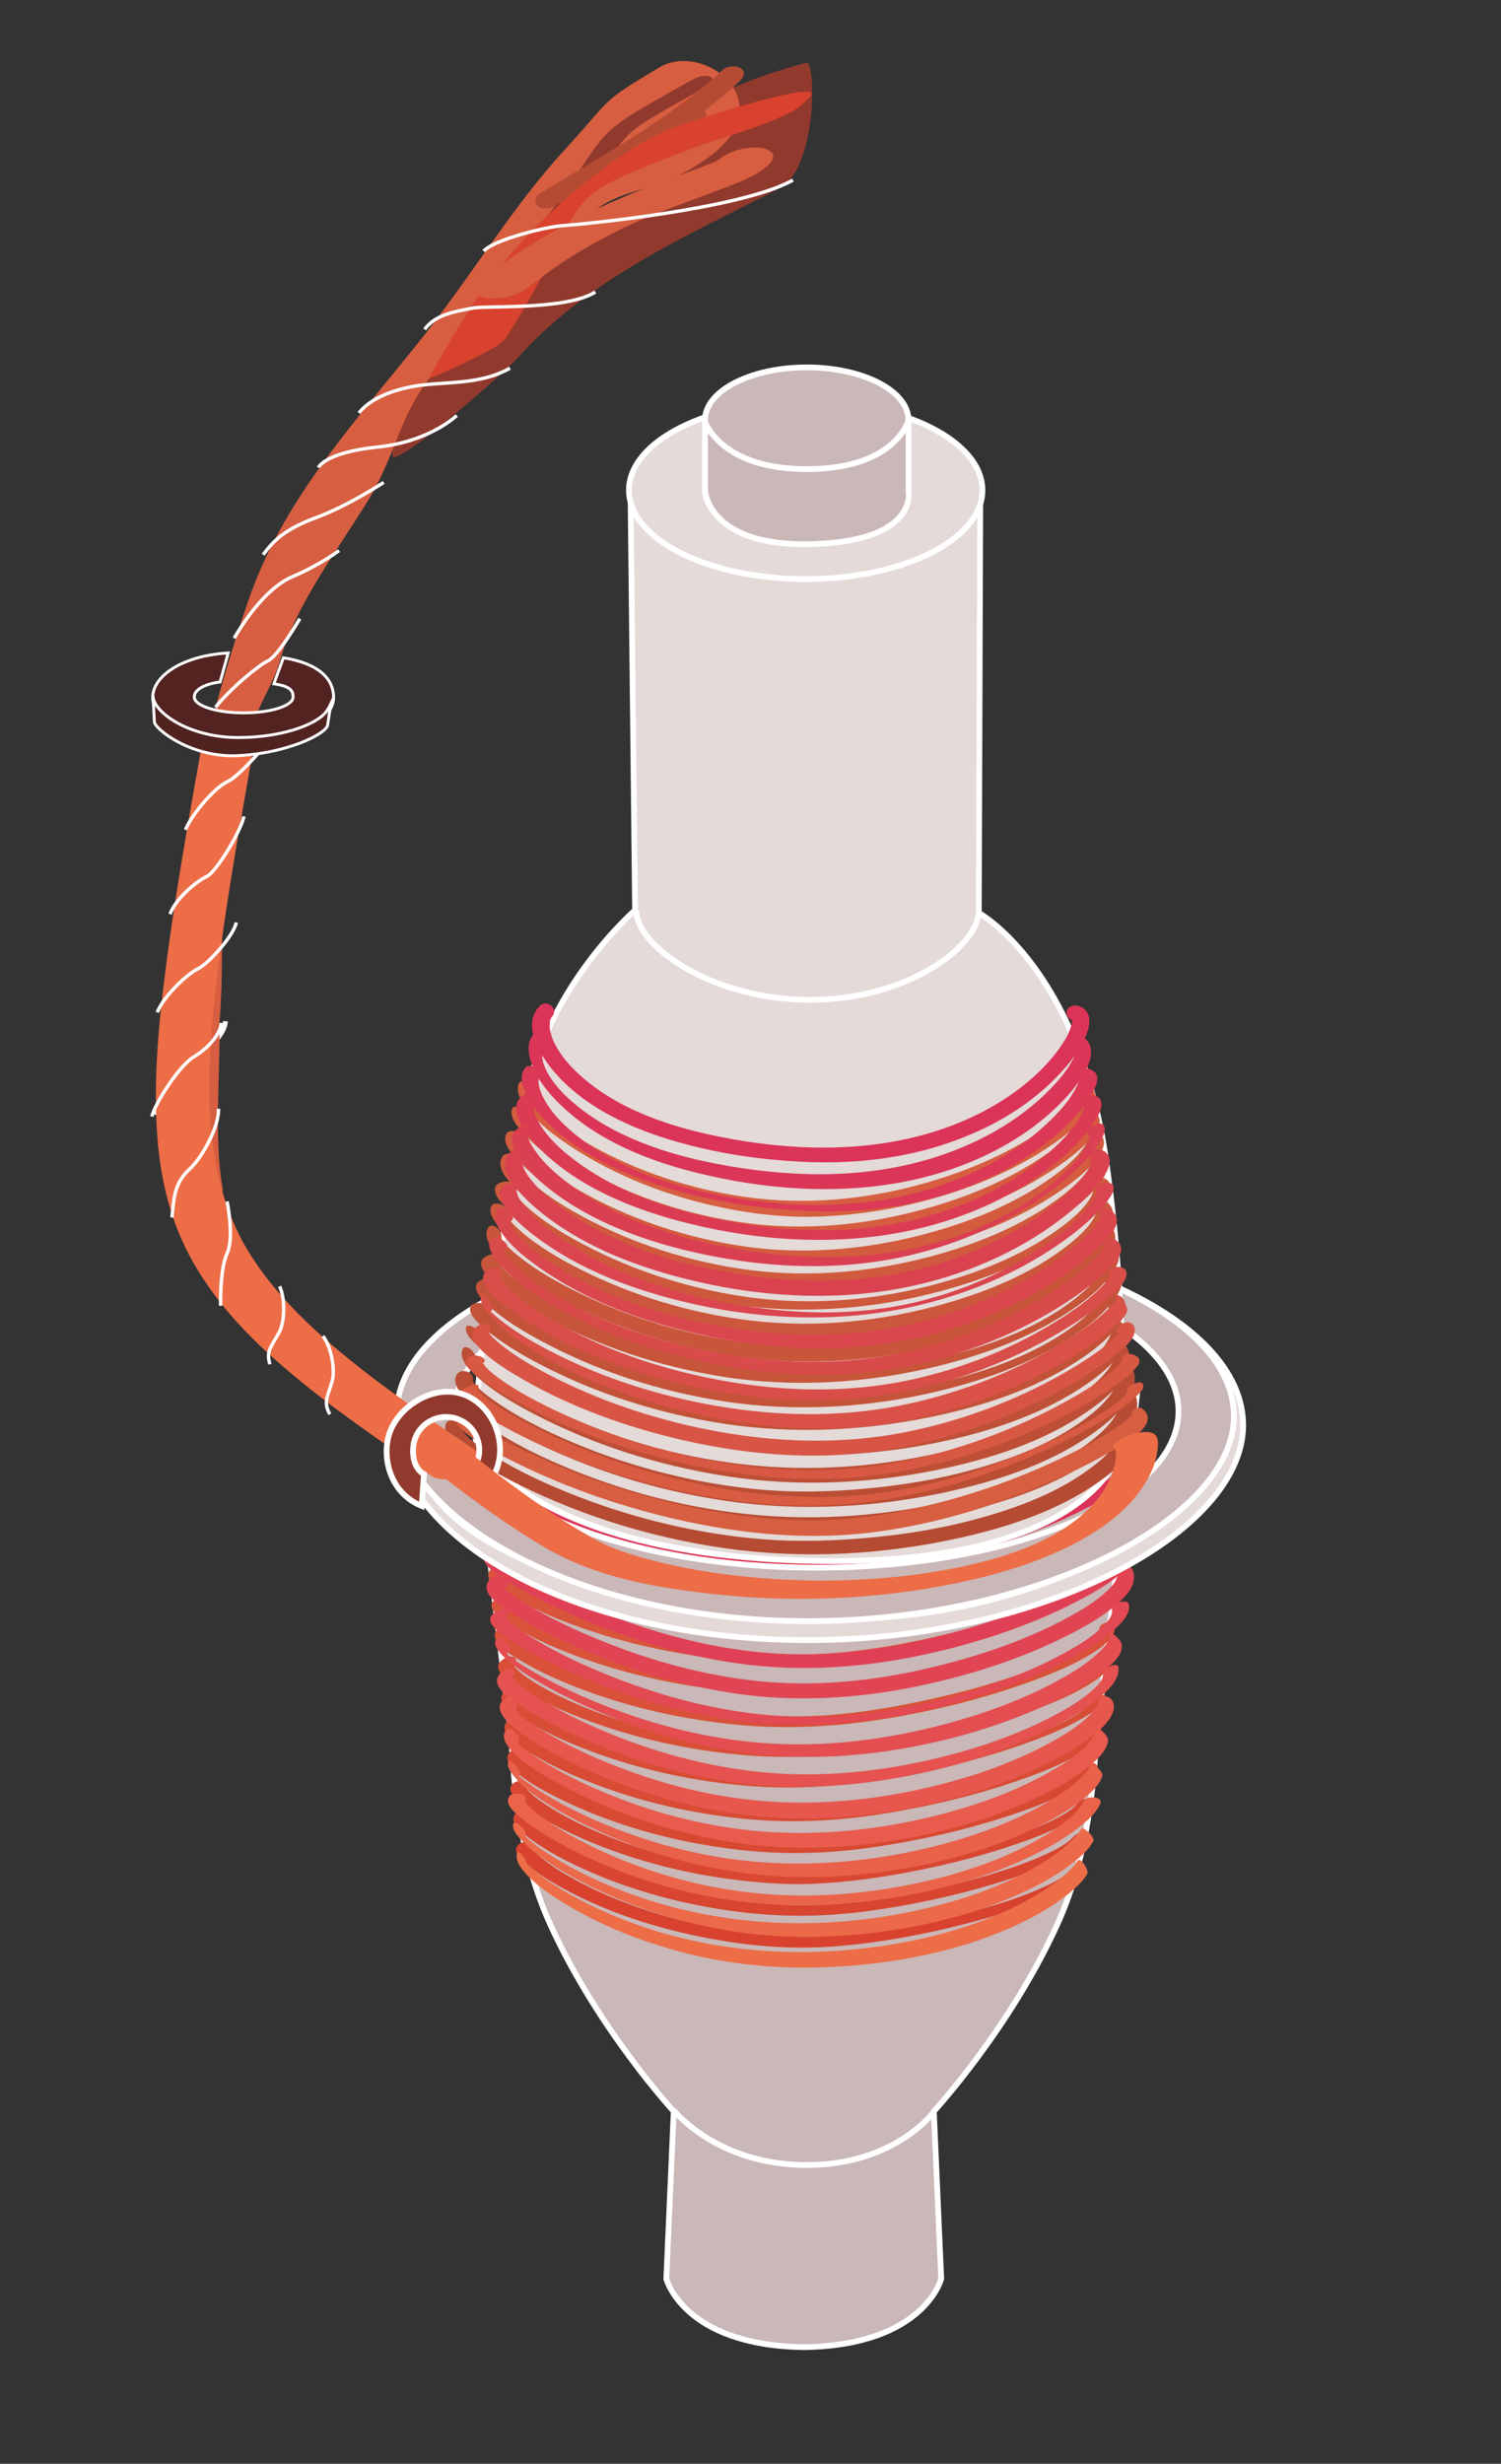 <?xml version="1.0" encoding="utf-8"?>
<!-- Generator: Adobe Illustrator 25.2.1, SVG Export Plug-In . SVG Version: 6.00 Build 0)  -->
<svg version="1.1" id="Layer_1" xmlns="http://www.w3.org/2000/svg" xmlns:xlink="http://www.w3.org/1999/xlink" x="0px" y="0px"
	 viewBox="0 0 257.34 422.21" style="enable-background:new 0 0 257.34 422.21;" xml:space="preserve">
<rect x="0" y="0" width="257.34" height="422.21" fill="#333333" stroke="none"/>
<style type="text/css">
	.st0{fill:#CAB7B7;stroke:#FFFFFF;stroke-width:0.989;stroke-miterlimit:10;}
	.st1{fill:#D75E40;}
	.st2{fill:#D85C3F;}
	.st3{fill:#D85A3D;}
	.st4{fill:#D8573C;}
	.st5{fill:#D8553B;}
	.st6{fill:#D85339;}
	.st7{fill:#D85138;}
	.st8{fill:#D84F36;}
	.st9{fill:#D84D35;}
	.st10{fill:#D84B34;}
	.st11{fill:#D84932;}
	.st12{fill:#D84731;}
	.st13{fill:#D84530;}
	.st14{fill:#D8422E;}
	.st15{fill:#DC3359;}
	.st16{fill:#DD3758;}
	.st17{fill:#DE3C57;}
	.st18{fill:#E04055;}
	.st19{fill:#E14554;}
	.st20{fill:#E34952;}
	.st21{fill:#E44E51;}
	.st22{fill:#E55250;}
	.st23{fill:#E7574E;}
	.st24{fill:#E85B4D;}
	.st25{fill:#E9604B;}
	.st26{fill:#EB644A;}
	.st27{fill:#EC6949;}
	.st28{fill:#ED6D47;}
	.st29{fill:#E4DAD8;stroke:#FFFFFF;stroke-width:0.989;stroke-miterlimit:10;}
	.st30{fill:none;stroke:#FFFFFF;stroke-width:0.989;stroke-miterlimit:10;}
	.st31{fill:#CAB7B7;stroke:#FFFFFF;stroke-width:0.989;stroke-linejoin:bevel;stroke-miterlimit:10;}
	.st32{fill:#D55C3F;}
	.st33{fill:#D35B3E;}
	.st34{fill:#D05A3D;}
	.st35{fill:#CE583C;}
	.st36{fill:#CB573C;}
	.st37{fill:#C9563B;}
	.st38{fill:#C6553A;}
	.st39{fill:#C45339;}
	.st40{fill:#C25238;}
	.st41{fill:#BF5137;}
	.st42{fill:#BD4F36;}
	.st43{fill:#BA4E35;}
	.st44{fill:#B84D34;}
	.st45{fill:#B54B33;}
	.st46{fill:#DB3658;}
	.st47{fill:#DB3956;}
	.st48{fill:#DB3C54;}
	.st49{fill:#DB3F52;}
	.st50{fill:#DA4250;}
	.st51{fill:#DA454F;}
	.st52{fill:#DA484D;}
	.st53{fill:#D94B4B;}
	.st54{fill:#D94E49;}
	.st55{fill:#D95147;}
	.st56{fill:#D85546;}
	.st57{fill:#D85844;}
	.st58{fill:#D85B42;}
	.st59{fill:none;stroke:#FFFFFF;stroke-width:0.825;stroke-miterlimit:10;}
	.st60{fill:#92392D;}
	.st61{fill:#91392D;}
	.st62{fill:none;stroke:#FFFFFF;stroke-width:0.581;stroke-miterlimit:10;}
	.st63{fill:none;stroke:#FFFFFF;stroke-width:0.588;stroke-miterlimit:10;}
	.st64{fill:none;stroke:#FFFFFF;stroke-width:0.581;stroke-miterlimit:10;}
	.st65{fill:#522321;stroke:#FFFFFF;stroke-width:0.495;stroke-miterlimit:10;}
	.st66{fill:#512320;stroke:#FFFFFF;stroke-width:0.495;stroke-miterlimit:10;}
	.st67{fill:#92392D;stroke:#FFFFFF;stroke-width:0.989;stroke-miterlimit:10;}
	.st68{fill:#E4DAD8;stroke:#FFFFFF;stroke-width:0.946;stroke-miterlimit:10;}
</style>
<g>
	<g>
		<path class="st0" d="M137.24,238.77l57.68,0.3c0,0-4.45,38.55-7,58.81c-0.48,10.65-2.09,21.9-6.67,31.94
			c-8.16,17.91-21.15,31.99-21.15,31.99l1.27,28.7c0,0-2.88,11.3-23.24,11.7h-0.65c-20.35-0.4-23.24-11.7-23.24-11.7l1.27-28.7
			c0,0-12.99-14.08-21.15-31.99c-4.58-10.05-6.18-21.3-6.67-31.94c-2.55-20.27-7-58.81-7-58.81l57.68-0.3H137.24z"/>
		<path class="st0" d="M115.52,361.65c0,0,7.42,9.36,22.74,9.36s21.89-9.18,21.89-9.18"/>
		<g>
			<g>
				<g>
					<path class="st1" d="M193.17,243.43c0.8,1-0.15,2.21-0.91,2.97c-1.68,1.66-3.92,2.81-6.02,3.86
						c-7.02,3.51-14.68,5.87-22.27,7.76c-9.08,2.26-18.43,3.79-27.8,3.98c-10.69,0.21-21.5-1.33-31.78-4.22
						c-4.34-1.23-8.64-2.7-12.76-4.56c-1.48-0.68-2.94-1.39-4.34-2.22c-0.38-0.23-4.19-2.78-3.14-3.11c0.31-0.1,1.33-0.4,1.2-0.9
						c-0.13-0.47-1.21-0.26-1.49-0.18c-1.29,0.41-3.47,1.28-2.15,2.88c1.12,1.34,2.93,2.24,4.45,3.06
						c3.39,1.83,6.99,3.27,10.63,4.51c10.59,3.62,21.8,5.58,32.97,5.97c10.33,0.37,20.66-1.01,30.73-3.25
						c8.71-1.94,17.4-4.54,25.51-8.29c2.88-1.33,5.88-2.82,8.25-4.97c1.16-1.05,2.64-2.75,1.4-4.27
						C195.2,241.85,192.63,242.76,193.17,243.43L193.17,243.43z"/>
				</g>
			</g>
			<g>
				<g>
					<path class="st2" d="M192.32,249.3c0.76,1.14-0.25,2.35-1.08,3.12c-1.76,1.65-3.99,2.8-6.13,3.84
						c-7.02,3.42-14.62,5.73-22.19,7.57c-8.85,2.15-17.97,3.6-27.09,3.68c-10.58,0.09-21.24-1.5-31.39-4.44
						c-4.28-1.24-8.51-2.73-12.55-4.63c-1.43-0.68-2.84-1.39-4.19-2.22c-0.5-0.3-4.37-2.75-2.8-3.28c0.27-0.09,1.05-0.36,0.81-0.74
						c-0.22-0.33-1.5,0.09-1.72,0.17c-1.24,0.41-2.86,1.22-1.66,2.6c1.14,1.33,2.9,2.22,4.42,3.05c3.28,1.78,6.77,3.18,10.28,4.4
						c10.37,3.62,21.35,5.59,32.32,6.06c10.01,0.42,20.04-0.84,29.82-2.97c8.69-1.89,17.37-4.39,25.51-8.03
						c2.96-1.32,6.02-2.79,8.52-4.88c1.04-0.87,2.8-2.54,1.81-4.03C194.57,247.95,192.12,249.02,192.32,249.3L192.32,249.3z"/>
				</g>
			</g>
			<g>
				<g>
					<path class="st3" d="M191.56,255.31c0.07,0.12,0.11,0.25,0.14,0.37c0.02,0.07,0.03,0.36,0.03,0.19c0,0.31-0.08,0.5-0.14,0.63
						c-0.33,0.68-0.74,1.05-1.37,1.59c-1.71,1.48-4.09,2.68-6.23,3.68c-7,3.28-14.5,5.53-22,7.32c-8.68,2.06-17.62,3.49-26.55,3.54
						c-10.33,0.06-20.74-1.53-30.65-4.43c-4.18-1.23-8.31-2.69-12.26-4.55c-1.43-0.67-2.84-1.39-4.18-2.21
						c-0.9-0.55-1.84-1.11-2.6-1.85c-0.14-0.14-0.65-0.57-0.58-0.83c0.01-0.04-0.04-0.02-0.04-0.01c0,0.03,0.31-0.12,0.35-0.14
						c0.43-0.16,1.05-0.69,0.68-1.17c-0.37-0.51-1.33-0.25-1.79-0.08c-1.54,0.56-2.54,1.77-1.27,3.16c1.18,1.29,2.9,2.21,4.42,3.05
						c3.25,1.79,6.71,3.2,10.2,4.44c10.1,3.59,20.82,5.6,31.51,6.14c9.83,0.5,19.65-0.67,29.27-2.7c8.52-1.79,17.02-4.22,25-7.71
						c3-1.31,6.06-2.78,8.61-4.86c1.12-0.91,2.99-2.68,2.13-4.31C193.71,253.6,191.1,254.45,191.56,255.31L191.56,255.31z"/>
				</g>
			</g>
			<g>
				<g>
					<path class="st4" d="M190.79,261.32c0.48,1.23-0.81,2.37-1.65,3.06c-1.87,1.55-4.13,2.65-6.32,3.66
						c-6.96,3.2-14.42,5.37-21.87,7.1c-8.41,1.94-17.09,3.25-25.74,3.2c-10.21-0.06-20.47-1.72-30.23-4.66
						c-4.07-1.23-8.09-2.7-11.92-4.55c-1.4-0.68-2.78-1.4-4.11-2.22c-0.91-0.57-1.88-1.17-2.64-1.94c-0.22-0.23-0.56-0.56-0.57-0.9
						c-0.02-0.21,0.16-0.46,0.08-0.44c0.26-0.1,1.06-0.35,0.8-0.74c-0.21-0.33-1.5,0.08-1.72,0.16c-1.43,0.57-2.5,1.37-1.2,2.74
						c1.17,1.24,2.81,2.13,4.3,2.95c3.12,1.72,6.43,3.1,9.78,4.31c9.92,3.59,20.44,5.62,30.96,6.2c9.56,0.53,19.1-0.53,28.45-2.45
						c8.55-1.76,17.06-4.13,25.11-7.53c3.02-1.28,6.09-2.7,8.72-4.68c1.07-0.81,3.06-2.37,2.43-3.97
						C193.23,259.98,190.59,260.83,190.79,261.32L190.79,261.32z"/>
				</g>
			</g>
			<g>
				<g>
					<path class="st5" d="M190.02,267.32c0.3,1.18-1.08,2.26-1.97,2.92c-1.95,1.47-4.22,2.54-6.45,3.52
						c-7.01,3.08-14.46,5.22-21.93,6.89c-8.2,1.82-16.66,3.06-25.08,2.93c-9.99-0.14-20.05-1.82-29.58-4.78
						c-3.95-1.23-7.83-2.69-11.54-4.49c-1.36-0.66-2.7-1.37-3.98-2.18c-0.91-0.57-1.88-1.18-2.63-1.97
						c-0.07-0.07-0.79-0.96-0.54-1.07c0.3-0.14,1.1-0.5,0.75-0.94c-0.32-0.4-1.41-0.1-1.76,0.05c-1.35,0.59-2.23,1.5-1.11,2.8
						c1.12,1.29,2.8,2.18,4.27,3.02c3.06,1.73,6.31,3.13,9.6,4.35c9.55,3.54,19.69,5.6,29.83,6.3c9.55,0.66,19.03-0.27,28.4-2.13
						c8.37-1.66,16.71-3.92,24.61-7.17c3.07-1.26,6.17-2.66,8.88-4.59c1.2-0.85,3.33-2.42,2.89-4.17
						C192.5,265.82,189.82,266.51,190.02,267.32L190.02,267.32z"/>
				</g>
			</g>
			<g>
				<g>
					<path class="st6" d="M189.26,273.33c0.14,1.25-1.38,2.33-2.26,2.96c-2.04,1.44-4.34,2.53-6.63,3.5
						c-6.97,2.96-14.35,5.04-21.75,6.62c-7.98,1.7-16.21,2.89-24.39,2.65c-9.83-0.29-19.64-1.94-29.02-4.93
						c-3.88-1.23-7.7-2.7-11.34-4.52c-1.28-0.64-2.55-1.33-3.77-2.1c-0.3-0.19-4.16-2.76-3.07-3.29c0.36-0.18,0.79-0.51,0.3-0.78
						c-0.46-0.26-1.46,0.12-1.88,0.32c-1.5,0.73-1.53,1.73-0.38,2.84c1.19,1.15,2.71,2.02,4.15,2.83c3.02,1.7,6.22,3.08,9.45,4.29
						c9.31,3.48,19.2,5.53,29.1,6.26c9.29,0.69,18.54-0.17,27.67-1.93c8.24-1.59,16.45-3.78,24.25-6.88c3.09-1.23,6.23-2.59,9-4.46
						c1.25-0.84,3.42-2.31,3.23-4.08C191.87,272.01,189.17,272.55,189.26,273.33L189.26,273.33z"/>
				</g>
			</g>
			<g>
				<g>
					<path class="st7" d="M188.47,279.09c-0.02,0.53-0.19,0.76-0.57,1.18c-0.51,0.57-1.04,0.96-1.8,1.48
						c-2.1,1.41-4.48,2.47-6.83,3.44c-6.89,2.85-14.18,4.83-21.46,6.37c-7.74,1.63-15.75,2.78-23.67,2.53
						c-9.69-0.3-19.37-1.93-28.6-4.9c-3.78-1.22-7.51-2.64-11.06-4.42c-1.28-0.64-2.54-1.33-3.76-2.1c-0.86-0.54-1.75-1.1-2.5-1.8
						c-0.27-0.25-0.45-0.58-0.7-0.84c-0.21-0.21,0.14-0.18-0.23,0.02c1.61-0.87,0.15-2.23-1.17-1.51c-3.76,2.05,1.62,5.14,3.48,6.23
						c2.91,1.71,6.01,3.1,9.14,4.33c9.11,3.56,18.82,5.69,28.56,6.54c9.12,0.8,18.13,0.08,27.12-1.55
						c8.18-1.49,16.29-3.62,24.05-6.6c3.1-1.19,6.2-2.53,9.01-4.32c1.4-0.9,3.65-2.39,3.69-4.29
						C191.22,277.51,188.51,277.92,188.47,279.09L188.47,279.09z"/>
				</g>
			</g>
			<g>
				<g>
					<path class="st8" d="M187.73,285.17c-0.2,1.26-1.61,2.16-2.69,2.85c-2.21,1.4-4.64,2.46-7.06,3.41
						c-6.81,2.7-13.97,4.62-21.15,6.06c-7.73,1.55-15.63,2.56-23.52,2.21c-9.34-0.41-18.67-2.11-27.54-5.07
						c-3.68-1.23-7.3-2.67-10.76-4.43c-1.25-0.64-2.49-1.32-3.68-2.09c-0.88-0.57-1.77-1.16-2.52-1.88
						c-0.26-0.25-0.63-0.57-0.74-0.94c-0.07-0.24,0.05-0.45-0.11-0.35c0.38-0.24,0.77-0.61,0.27-0.93c-0.46-0.3-1.48,0.03-1.89,0.28
						c-3.13,1.95,2.46,4.85,4.06,5.79c2.86,1.66,5.88,3.02,8.96,4.22c8.79,3.43,18.13,5.53,27.52,6.4
						c8.83,0.82,17.56,0.25,26.28-1.28c8.16-1.44,16.26-3.48,24.04-6.36c3.13-1.16,6.27-2.45,9.12-4.18
						c1.44-0.88,3.77-2.23,4.07-4.08C190.55,283.88,187.86,284.35,187.73,285.17L187.73,285.17z"/>
				</g>
			</g>
			<g>
				<g>
					<path class="st9" d="M186.99,291.23c-0.41,1.39-1.97,2.31-3.13,3.02c-2.24,1.36-4.69,2.38-7.13,3.31
						c-6.8,2.59-13.91,4.44-21.05,5.8c-7.69,1.46-15.48,2.31-23.31,1.82c-9.18-0.57-18.34-2.36-27.01-5.42
						c-3.48-1.23-6.91-2.65-10.17-4.38c-1.06-0.57-7.92-4.41-6.35-5.55c0.5-0.36-0.45-0.4-0.62-0.39c-0.62,0.04-1.29,0.26-1.8,0.63
						c-2.21,1.6,3.66,4.75,4.85,5.43c2.81,1.61,5.79,2.96,8.8,4.13c8.64,3.37,17.8,5.45,27.03,6.31c8.55,0.8,16.96,0.25,25.41-1.19
						c7.98-1.36,15.9-3.33,23.51-6.06c3.18-1.14,6.35-2.41,9.29-4.08c1.49-0.85,3.76-2.08,4.3-3.87
						C189.76,290.28,187.18,290.58,186.99,291.23L186.99,291.23z"/>
				</g>
			</g>
			<g>
				<g>
					<path class="st10" d="M186.26,296.87c-0.2,0.46-0.66,0.95-1.01,1.24c-0.66,0.55-1.43,1.05-2.15,1.46
						c-2.33,1.33-4.86,2.36-7.38,3.29c-6.75,2.5-13.8,4.27-20.88,5.59c-7.32,1.37-14.76,2.19-22.21,1.75
						c-8.95-0.53-17.84-2.24-26.32-5.16c-3.49-1.2-6.91-2.6-10.18-4.31c-1.23-0.64-2.45-1.33-3.62-2.1
						c-0.86-0.56-1.75-1.14-2.49-1.85c-0.26-0.25-0.46-0.6-0.73-0.84c-0.27-0.25,0.05-0.47-0.35-0.13c1.37-1.19-0.79-1.94-1.75-1.11
						c-2.61,2.28,2.75,5.14,4.43,6.13c2.69,1.61,5.54,2.94,8.44,4.13c8.36,3.44,17.28,5.58,26.24,6.59
						c8.45,0.95,16.76,0.61,25.15-0.74c7.79-1.25,15.53-3.08,22.99-5.64c3.24-1.12,6.5-2.34,9.51-3.99
						c1.73-0.95,4.01-2.17,4.86-4.08C189.4,295.76,186.71,295.86,186.26,296.87L186.26,296.87z"/>
				</g>
			</g>
			<g>
				<g>
					<path class="st11" d="M185.49,302.87c-0.14,0.25,0.05-0.03-0.14,0.22c-0.09,0.12-0.2,0.24-0.3,0.35
						c-0.29,0.31-0.35,0.35-0.76,0.67c-0.76,0.58-1.53,1.04-2.36,1.47c-2.4,1.28-4.94,2.28-7.5,3.18
						c-6.75,2.37-13.76,4.1-20.81,5.33c-7.23,1.28-14.51,1.94-21.85,1.41c-8.73-0.63-17.4-2.41-25.63-5.36
						c-3.32-1.19-6.58-2.57-9.69-4.23c-1.18-0.63-2.34-1.31-3.46-2.04c-0.88-0.57-1.77-1.18-2.53-1.93
						c-0.25-0.25-0.45-0.54-0.68-0.8c-0.19-0.22,0.01-0.35-0.16-0.17c0.42-0.46,0.22-1.03-0.33-1.23c-0.62-0.24-1.46,0.03-1.89,0.51
						c-2.97,3.22,11.04,9.21,13.08,10.06c8.09,3.39,16.72,5.53,25.41,6.59c8.21,1.01,16.3,0.8,24.46-0.44
						c7.74-1.17,15.43-2.92,22.86-5.38c3.28-1.08,6.56-2.28,9.63-3.88c1.88-0.98,4.09-2.16,5.2-4.06c0.34-0.58-0.3-1.01-0.8-1.06
						C186.6,301.97,185.83,302.29,185.49,302.87L185.49,302.87z"/>
				</g>
			</g>
			<g>
				<g>
					<path class="st12" d="M184.76,308.96c-0.84,1.16-2.49,2.06-3.93,2.79c-2.43,1.23-5,2.2-7.58,3.07
						c-6.7,2.25-13.63,3.9-20.6,5.05c-7.09,1.17-14.15,1.72-21.32,1.12c-8.45-0.7-16.86-2.49-24.82-5.43
						c-3.25-1.2-6.45-2.59-9.5-4.25c-1.17-0.64-2.33-1.32-3.44-2.06c-0.43-0.29-3.85-2.53-3.35-3.28c0.36-0.53-0.31-0.79-0.74-0.82
						c-0.6-0.03-1.41,0.22-1.77,0.74c-0.77,1.12,0.72,2.37,1.47,3.02c1.17,1,2.48,1.85,3.8,2.65c2.58,1.55,5.31,2.86,8.09,4.03
						c7.89,3.3,16.29,5.44,24.77,6.51c4.31,0.54,8.66,0.89,13,0.74c3.65-0.13,7.27-0.49,10.89-1.01c7.54-1.1,15.05-2.76,22.3-5.08
						c3.29-1.05,6.59-2.21,9.69-3.74c1.97-0.97,4.21-2.1,5.53-3.94c0.38-0.52-0.32-0.79-0.74-0.83
						C185.91,308.18,185.12,308.44,184.76,308.96L184.76,308.96z"/>
				</g>
			</g>
			<g>
				<g>
					<path class="st13" d="M184.13,314.66c-1.05,1.23-2.75,2.1-4.33,2.86c-2.48,1.19-5.09,2.14-7.7,2.98
						c-6.64,2.15-13.49,3.72-20.38,4.8c-6.96,1.09-13.85,1.53-20.88,0.88c-8.22-0.76-16.36-2.57-24.1-5.47
						c-3.21-1.2-6.35-2.59-9.34-4.26c-1.13-0.63-2.24-1.29-3.3-2.02c-0.84-0.57-1.7-1.17-2.43-1.89c-0.26-0.25-0.55-0.52-0.74-0.84
						c-0.09-0.14-0.18-0.46-0.23-0.36c0.62-1.32-2.08-1.22-2.54-0.23c-0.57,1.23,0.82,2.39,1.64,3.11c1.16,1.01,2.44,1.87,3.74,2.66
						c2.52,1.54,5.17,2.83,7.87,4c7.58,3.28,15.66,5.4,23.82,6.56c7.83,1.11,15.56,1.12,23.39,0.08c7.41-1,14.78-2.56,21.93-4.72
						c3.35-1.01,6.68-2.14,9.86-3.6c2.08-0.95,4.41-2.08,5.93-3.85C187.43,314.09,184.86,313.82,184.13,314.66L184.13,314.66z"/>
				</g>
			</g>
			<g>
				<g>
					<path class="st14" d="M183.36,320.66c-1.35,1.36-3.6,2.37-5.52,3.2c-3.04,1.3-6.2,2.31-9.38,3.22
						c-7.35,2.09-14.91,3.61-22.51,4.41c-8.17,0.86-16.35,0.29-24.4-1.33c-7.43-1.5-14.81-3.84-21.57-7.31
						c-2.36-1.21-4.69-2.54-6.78-4.19c-0.6-0.47-1.12-0.9-1.62-1.53c-0.14-0.17-0.39-0.57-0.3-0.43c-0.04-0.07-0.08-0.18-0.08-0.26
						c0-0.02-0.04,0.21,0.03-0.01c0.2-0.64-0.81-0.83-1.22-0.79c-0.64,0.04-1.29,0.41-1.49,1.04c-0.31,1,1.04,2.12,1.66,2.67
						c1.67,1.49,3.58,2.7,5.53,3.79c6.54,3.71,13.76,6.28,21.05,8.01c8.57,2.04,17.48,3.08,26.28,2.4c8-0.63,15.99-2.14,23.74-4.2
						c3.94-1.05,7.85-2.25,11.62-3.8c2.52-1.04,5.23-2.25,7.17-4.2c0.44-0.45,0.22-1.01-0.32-1.2
						C184.64,319.93,183.82,320.21,183.36,320.66L183.36,320.66z"/>
				</g>
			</g>
		</g>
		<g>
			<g>
				<g>
					<path class="st15" d="M194.79,247.94c0.09,0.12,0.17,0.25,0.25,0.37c0.03,0.06-0.03-0.21,0.02,0.09
						c0.03,0.18,0.01,0.3-0.03,0.39c-0.06,0.17-0.13,0.33-0.2,0.49c0.15-0.33-0.06,0.09-0.14,0.19c-0.13,0.19-0.25,0.35-0.39,0.53
						c-0.04,0.05-0.18,0.21,0.02-0.02c-0.11,0.13-0.22,0.25-0.34,0.37c-1.78,1.87-3.85,3.13-6.13,4.44
						c-7.15,4.1-15.06,6.94-22.97,9.15c-9.16,2.55-18.71,4.2-28.24,4.04c-10.9-0.19-21.75-2.92-31.92-6.72
						c-4.52-1.69-8.96-3.61-13.25-5.81c-1.5-0.77-2.98-1.57-4.43-2.44c-0.88-0.53-1.77-1.07-2.54-1.77c-0.12-0.1-0.6-0.58-0.51-0.59
						c0.18-0.02-0.27,0.8-0.3,0.7c-0.02-0.05,0.52-0.2,0.56-0.21c1.69-0.52,1.34-3.02-0.52-2.44c-1.7,0.53-3.42,2.02-2.06,3.83
						c1.13,1.5,3.06,2.44,4.67,3.37c3.41,1.97,6.98,3.68,10.59,5.24c10.36,4.48,21.41,7.85,32.67,9.02
						c10.75,1.12,21.55-0.21,32-2.78c8.93-2.2,17.82-5.26,25.95-9.61c2.92-1.56,6.01-3.34,8.31-5.77c1.3-1.37,2.97-3.73,1.49-5.58
						C196.36,245.19,193.8,246.71,194.79,247.94L194.79,247.94z"/>
				</g>
			</g>
			<g>
				<g>
					<path class="st16" d="M194.19,252.5c0.06,0.08,0.14,0.26,0.16,0.45c0.03,0.3-0.03,0.58-0.13,0.85
						c-0.26,0.74-0.82,1.39-1.35,1.95c-1.77,1.87-4.03,3.28-6.24,4.55c-7.08,4.06-14.92,6.92-22.77,9.1
						c-9.28,2.59-18.96,4.23-28.61,4.02c-10.81-0.24-21.52-2.86-31.6-6.65c-4.38-1.65-8.69-3.51-12.84-5.69
						c-1.44-0.75-2.86-1.55-4.25-2.4c-0.32-0.2-0.64-0.41-0.96-0.62c-0.24-0.16-1.05-0.6-1.15-0.92c-0.18-0.58,0.63-0.81,1.05-0.95
						c0.67-0.23-1.33-2.2-2.15-1.93c-4.22,1.41,2.69,5.44,4.25,6.36c3.35,1.96,6.85,3.67,10.4,5.22c10,4.39,20.64,7.66,31.5,8.98
						c10.56,1.28,21.23,0.18,31.56-2.24c8.86-2.07,17.68-5.04,25.75-9.29c2.88-1.52,5.87-3.22,8.2-5.53c1.23-1.23,2.54-3,1.34-4.7
						c-0.39-0.54-1.04-1.09-1.71-1.23C194.13,251.75,193.84,252,194.19,252.5L194.19,252.5z"/>
				</g>
			</g>
			<g>
				<g>
					<path class="st17" d="M193.31,258.61c0.21,0.35,0.02-0.1,0.07,0.12c0.08,0.35,0.03-0.16,0.02,0.16
						c-0.01,0.28,0.01,0.1-0.02,0.18c-0.04,0.17-0.1,0.33-0.16,0.49c-0.12,0.3-0.18,0.36-0.43,0.72c-0.27,0.37-0.57,0.71-0.9,1.04
						c-1.79,1.82-4.07,3.2-6.29,4.45c-7.05,3.99-14.83,6.78-22.63,8.87c-9.28,2.48-18.97,4-28.59,3.62
						c-10.4-0.42-20.66-2.99-30.36-6.67c-4.19-1.59-8.3-3.4-12.27-5.5c-1.43-0.75-2.84-1.54-4.22-2.39
						c-0.79-0.49-1.68-0.99-2.32-1.66c-0.05-0.06-0.17-0.17-0.18-0.17c-0.11-0.22-0.11-0.18-0.01,0.11c0,0.03-0.01,0.06-0.03,0.08
						c0.09-0.01,0.56-0.3,0.75-0.38c0.69-0.25,0.32-1.26,0.02-1.65c-0.45-0.57-1.18-0.86-1.88-0.62c-1.85,0.67-1.79,2.27-0.61,3.62
						c1.22,1.39,2.96,2.35,4.53,3.29c3.17,1.88,6.5,3.51,9.86,4.99c9.83,4.34,20.26,7.57,30.94,8.89c10.54,1.3,21.2,0.29,31.5-2.08
						c8.84-2.04,17.65-4.97,25.69-9.2c2.91-1.53,5.9-3.26,8.25-5.6c1.32-1.31,2.64-3.26,1.52-5.11c-0.35-0.58-1.07-1.17-1.81-1.01
						C193.14,257.31,192.98,258.07,193.31,258.61L193.31,258.61z"/>
				</g>
			</g>
			<g>
				<g>
					<path class="st18" d="M192.27,264.29c0.06,0.13,0.18,0.41,0.07,0.11c0.04,0.11,0.04,0.25,0.03,0.37
						c0.02-0.37-0.02,0.06-0.04,0.16c-0.03,0.08-0.05,0.16-0.08,0.25c-0.08,0.28,0.12-0.23-0.02,0.05
						c-0.37,0.79-0.83,1.28-1.39,1.82c-1.87,1.82-4.15,3.22-6.41,4.48c-7.15,3.96-15,6.72-22.9,8.73
						c-9.34,2.37-19.06,3.69-28.71,3.08c-9.92-0.63-19.73-3.18-28.96-6.79c-3.99-1.56-7.9-3.33-11.67-5.36
						c-1.26-0.68-2.49-1.38-3.67-2.12c-0.84-0.54-1.81-1.07-2.48-1.82c-0.01-0.01-0.21-0.29-0.26-0.31
						c-0.13-0.05-0.04-0.23-0.05,0.01c0,0.03-0.05,0.13-0.08,0.14c0.1-0.02,0.3-0.16,0.44-0.21c0.68-0.26,0.77-1.08,0.36-1.61
						c-0.47-0.62-1.38-0.74-2.05-0.46c-1.62,0.63-2.05,2.09-0.92,3.44c1.13,1.36,2.79,2.28,4.29,3.19c3.07,1.86,6.29,3.47,9.56,4.94
						c9.32,4.18,19.25,7.3,29.38,8.7c10.65,1.47,21.4,0.71,31.88-1.57c8.88-1.93,17.73-4.81,25.83-8.97c3-1.55,6.11-3.29,8.57-5.64
						c1.29-1.24,3.01-3.24,2.04-5.15C194.39,262.41,191.49,262.74,192.27,264.29L192.27,264.29z"/>
				</g>
			</g>
			<g>
				<g>
					<path class="st19" d="M191.5,270.1c0.01,0.03,0.01-0.2,0,0.1c0,0.08,0.06-0.25-0.02,0.11c-0.08,0.39,0.02,0.03-0.03,0.15
						c-0.07,0.16-0.14,0.32-0.21,0.48c-0.03,0.08-0.08,0.15-0.13,0.23c0.14-0.24,0.04-0.07,0.01-0.02
						c-0.11,0.16-0.23,0.32-0.35,0.47c-0.32,0.39-0.67,0.75-1.04,1.1c-1.76,1.65-4.17,3.09-6.37,4.31
						c-7.06,3.88-14.87,6.54-22.67,8.47c-9.4,2.33-19.26,3.51-28.94,2.74c-9.51-0.76-18.85-3.21-27.71-6.7
						c-3.75-1.48-7.45-3.13-11-5.06c-1.31-0.71-2.59-1.45-3.84-2.26c-0.78-0.5-1.58-1-2.27-1.62c-0.14-0.13-0.57-0.61-0.58-0.6
						c0.08-0.03-0.47,0.5-0.03,0.3c1.77-0.76,0.38-3.1-1.23-2.41c-1.62,0.69-2.23,2.15-1.09,3.62c1.06,1.37,2.7,2.31,4.15,3.21
						c2.91,1.8,5.98,3.35,9.09,4.78c8.95,4.11,18.49,7.12,28.23,8.62c10.65,1.64,21.48,1.01,32-1.19c8.97-1.87,17.84-4.71,26.01-8.9
						c3.02-1.55,6.03-3.28,8.53-5.59c1.44-1.33,3.02-3.27,2.2-5.34C193.59,267.57,190.81,268.4,191.5,270.1L191.5,270.1z"/>
				</g>
			</g>
			<g>
				<g>
					<path class="st20" d="M190.61,275.6c0.37,1.27-0.95,2.59-1.81,3.38c-1.88,1.77-4.18,3.13-6.44,4.36
						c-7.04,3.83-14.78,6.42-22.56,8.25c-9.49,2.23-19.37,3.21-29.09,2.22c-9.27-0.94-18.36-3.44-26.97-6.96
						c-3.57-1.46-7.08-3.09-10.44-4.98c-1.18-0.67-2.35-1.36-3.48-2.12c-0.33-0.22-3.77-2.62-2.84-3.06c0.43-0.2,0.8-0.63,0.3-0.94
						c-0.52-0.31-1.55,0.11-2.02,0.34c-3.58,1.7,1.72,4.66,3.31,5.64c2.84,1.75,5.83,3.27,8.86,4.66
						c8.63,3.95,17.83,6.82,27.22,8.25c10.51,1.61,21.21,1.03,31.61-1.06c8.97-1.81,17.85-4.6,26.05-8.73
						c3.02-1.52,6.08-3.24,8.61-5.5c1.15-1.03,3.08-2.8,2.57-4.56C193.25,273.99,190.37,274.79,190.61,275.6L190.61,275.6z"/>
				</g>
			</g>
			<g>
				<g>
					<path class="st21" d="M190.18,279.84c0.25,1.35-1.08,2.65-1.96,3.48c-1.83,1.74-4.04,3.1-6.24,4.33
						c-6.79,3.8-14.29,6.41-21.83,8.28c-9.51,2.36-19.47,3.51-29.27,2.77c-9.28-0.69-18.44-2.99-27.1-6.38
						c-3.71-1.45-7.35-3.1-10.85-5.01c-1.28-0.69-2.53-1.43-3.75-2.21c-0.77-0.5-1.53-1.01-2.23-1.6c-0.22-0.19,0.08,0.08,0.08,0.13
						c0.01-0.1-0.1-0.23-0.03-0.33c0.17-0.24,0.29-0.39,0.57-0.54c0.24-0.13-1.44-2.48-2.06-2.15c-2.68,1.43,3.93,5.8,5,6.49
						c2.64,1.69,5.44,3.16,8.28,4.51c8.27,3.92,17.13,6.79,26.16,8.33c10.34,1.76,20.86,1.39,31.16-0.53
						c8.6-1.61,17.13-4.21,24.99-8.07c2.97-1.46,5.96-3.1,8.49-5.26c1.13-0.96,3.03-2.6,2.71-4.31c-0.11-0.57-0.68-1.12-1.1-1.49
						C191.13,280.23,190.11,279.47,190.18,279.84L190.18,279.84z"/>
				</g>
			</g>
			<g>
				<g>
					<path class="st22" d="M189.11,287c0,0.05,0,0.24-0.09,0.56c0.08-0.24-0.02,0.04-0.07,0.14c-0.04,0.08-0.32,0.55-0.17,0.32
						c-0.52,0.79-0.79,1.01-1.49,1.64c-1.76,1.57-3.94,2.9-6.12,4.07c-6.66,3.6-13.97,6.04-21.33,7.75
						c-9.3,2.16-19.03,3.14-28.57,2.27c-8.99-0.82-17.88-3.1-26.24-6.48c-3.58-1.44-7.09-3.08-10.45-4.98
						c-1.23-0.69-2.43-1.42-3.6-2.21c-0.79-0.53-1.58-1.07-2.28-1.72c-0.3-0.27-0.5-0.64-0.78-0.91c0.04,0.04-0.07-0.16-0.09-0.19
						c-0.02-0.14-0.03-0.16-0.02-0.09c-0.58,0.57-0.71,0.74-0.37,0.52c0.43-0.26,1.13-0.99,0.78-1.54
						c-0.36-0.57-1.31-0.18-1.72,0.08c-3.68,2.22,1.43,5.24,3.34,6.45c2.73,1.73,5.6,3.22,8.53,4.57c8.41,3.89,17.4,6.7,26.58,8.06
						c10.33,1.53,20.84,0.97,31.07-1.05c8.43-1.66,16.83-4.3,24.48-8.24c2.9-1.49,5.79-3.15,8.25-5.31
						c1.34-1.18,3.18-2.94,3.02-4.91C191.68,284.59,189.02,285.86,189.11,287L189.11,287z"/>
				</g>
			</g>
			<g>
				<g>
					<path class="st23" d="M188.29,291.54c-0.01,0.12-0.03,0.24-0.04,0.35c-0.05,0.33,0.1-0.18-0.04,0.14
						c-0.13,0.29-0.28,0.57-0.46,0.83c-0.01,0.01-0.3,0.4-0.52,0.63c-0.3,0.34-0.63,0.65-0.97,0.96c-1.77,1.61-3.84,2.87-5.94,4.03
						c-6.49,3.58-13.63,6.04-20.82,7.74c-9.23,2.18-18.85,3.19-28.31,2.45c-8.89-0.69-17.63-2.87-25.92-6.15
						c-3.53-1.39-6.99-2.98-10.3-4.84c-1.25-0.7-2.48-1.44-3.68-2.24c-0.74-0.5-1.5-1.01-2.16-1.6c-0.23-0.2-0.47-0.61-0.73-0.74
						c-0.43-0.24,0.05-0.15-0.06-0.05c-0.08,0.08-0.02,0.35-0.18,0.47c1.38-0.97-0.31-3.38-1.56-2.49
						c-4.77,3.36,10.36,10.54,12.61,11.61c8.2,3.88,17.01,6.61,25.97,8.01c10.13,1.58,20.51,1.14,30.58-0.74
						c8.27-1.55,16.51-4.06,24.04-7.83c2.84-1.43,5.66-3.05,8.09-5.1c1.28-1.07,3-2.66,3.08-4.47c0.03-0.77-0.37-1.49-1.12-1.75
						C189.26,290.54,188.32,290.78,188.29,291.54L188.29,291.54z"/>
				</g>
			</g>
			<g>
				<g>
					<path class="st24" d="M187.7,296.87c-0.05,0.33-0.33,0.88-0.69,1.37c-0.44,0.6-1.01,1.14-1.57,1.64
						c-1.78,1.58-3.84,2.86-5.91,4.01c-6.28,3.49-13.2,5.85-20.16,7.51c-9.11,2.17-18.64,3.17-27.99,2.51
						c-8.9-0.63-17.67-2.74-25.95-6c-3.53-1.39-7-2.97-10.3-4.84c-1.25-0.71-2.48-1.45-3.68-2.26c-0.74-0.51-1.5-1.02-2.16-1.62
						c-0.06-0.05-0.74-0.76-0.73-0.76c0.15-0.08-0.1,0.54,0.16,0.32c0.91-0.77-0.92-3.11-1.82-2.37c-1.23,1.04,0.02,2.82,0.82,3.7
						c1.16,1.27,2.62,2.26,4.06,3.19c2.59,1.7,5.34,3.17,8.13,4.49c7.99,3.82,16.59,6.51,25.35,7.89
						c10.12,1.6,20.52,1.19,30.58-0.68c7.99-1.48,15.89-3.89,23.18-7.52c2.73-1.36,5.43-2.9,7.78-4.85
						c1.29-1.07,2.88-2.49,3.16-4.25C190.11,297.33,187.92,295.41,187.7,296.87L187.7,296.87z"/>
				</g>
			</g>
			<g>
				<g>
					<path class="st25" d="M187.05,302.16c-0.35,1.28-1.55,2.37-2.52,3.21c-1.7,1.49-3.63,2.72-5.59,3.83
						c-6.02,3.39-12.65,5.71-19.33,7.34c-9.02,2.21-18.48,3.21-27.76,2.67c-8.85-0.52-17.61-2.51-25.87-5.68
						c-3.61-1.38-7.13-2.98-10.5-4.87c-1.3-0.73-2.58-1.5-3.82-2.32c-0.67-0.45-1.33-0.91-1.96-1.41c-0.22-0.18-0.9-0.63-0.92-0.79
						c0.14,0.84,0.25,0.03,0.39-0.11c0.39-0.41-1.61-2.59-1.86-2.33c-0.9,0.95,0.95,2.86,1.53,3.48c1.17,1.28,2.59,2.31,4.03,3.28
						c2.5,1.69,5.16,3.13,7.87,4.44c7.83,3.78,16.25,6.44,24.84,7.8c9.9,1.56,20.06,1.18,29.91-0.57c7.8-1.39,15.55-3.68,22.66-7.2
						c2.67-1.33,5.31-2.82,7.63-4.71c1.26-1.02,2.76-2.3,3.21-3.93c0.12-0.44-0.71-1.28-0.97-1.57
						C187.89,302.6,187.16,301.79,187.05,302.16L187.05,302.16z"/>
				</g>
			</g>
			<g>
				<g>
					<path class="st26" d="M185.77,308.66c-0.47,1.19-1.47,2.1-2.51,3c-1.67,1.44-3.58,2.63-5.51,3.7
						c-5.8,3.24-12.2,5.42-18.65,6.93c-8.86,2.07-18.17,2.99-27.26,2.33c-8.61-0.62-17.13-2.64-25.13-5.87
						c-3.4-1.38-6.73-2.97-9.91-4.82c-1.13-0.67-2.26-1.36-3.33-2.12c-0.85-0.61-1.7-1.23-2.46-1.96c-0.28-0.27-0.57-0.55-0.78-0.89
						c-0.07-0.12-0.14-0.24-0.19-0.36c-0.05-0.15,0.08-0.29-0.08-0.06c0.85-1.21-1.99-1.61-2.6-0.75c-0.9,1.28,0.68,2.62,1.57,3.4
						c1.15,1.01,2.43,1.88,3.72,2.7c2.67,1.72,5.49,3.21,8.37,4.54c7.93,3.65,16.44,6.13,25.09,7.31
						c9.94,1.34,20.18,0.81,30.03-1.06c7.47-1.42,14.84-3.68,21.65-7.09c2.62-1.32,5.15-2.82,7.45-4.66
						c1.31-1.05,2.78-2.32,3.42-3.92C189.12,307.84,186.18,307.64,185.77,308.66L185.77,308.66z"/>
				</g>
			</g>
			<g>
				<g>
					<path class="st27" d="M185.41,313.32c-0.64,1.21-1.7,2.2-2.73,3.08c-1.67,1.42-3.52,2.61-5.43,3.69
						c-5.69,3.21-11.95,5.39-18.28,6.89c-17.38,4.13-35.77,3.46-52.48-3.03c-3.46-1.34-6.84-2.92-10.07-4.78
						c-1.17-0.68-2.32-1.38-3.42-2.15c-0.73-0.51-1.44-1.02-2.11-1.61c-0.28-0.24-0.95-0.57-0.75-0.99c0.3-0.63-1.79-2.64-2.1-1.97
						c-0.54,1.15,1.45,2.99,2.14,3.65c1.23,1.2,2.64,2.21,4.07,3.16c2.48,1.66,5.09,3.09,7.78,4.38c7.6,3.65,15.75,6.13,24.09,7.38
						c9.73,1.45,19.75,1.05,29.43-0.67c7.27-1.29,14.47-3.4,21.1-6.67c2.52-1.24,4.98-2.66,7.2-4.38c1.33-1.04,2.77-2.24,3.57-3.76
						C187.81,314.76,185.61,312.95,185.41,313.32L185.41,313.32z"/>
				</g>
			</g>
			<g>
				<g>
					<path class="st28" d="M184.78,318.84c-0.88,1.33-2.14,2.42-3.4,3.4c-1.96,1.53-4.11,2.82-6.32,3.96
						c-6.68,3.46-14.03,5.6-21.43,6.89c-18.13,3.14-37.11,1.25-53.6-7.22c-2.65-1.36-5.28-2.87-7.65-4.71
						c-0.42-0.33-0.84-0.67-1.25-1.03c-0.17-0.15-0.34-0.31-0.51-0.46c-0.3-0.29-0.08-0.08-0.27-0.28
						c-0.12-0.13-0.23-0.25-0.34-0.39c0.35,0.44-0.18-0.48,0.11,0.17c-0.15-0.35,0.16,0.47,0.13,0.32c0.06,0.25,0.08,0.28,0.03,0.44
						c0.19-0.59-0.21-1.32-0.54-1.79c-0.1-0.14-0.92-1.13-1.09-0.59c-0.47,1.53,1.23,3.32,2.21,4.27c1.66,1.61,3.62,2.94,5.58,4.15
						c6.55,4.06,13.9,6.91,21.35,8.79c10.22,2.58,20.75,2.97,31.2,1.8c8.51-0.95,17-2.91,24.81-6.45c2.9-1.32,5.73-2.86,8.3-4.75
						c1.57-1.16,3.18-2.48,4.26-4.13C186.85,320.56,185.22,318.18,184.78,318.84L184.78,318.84z"/>
				</g>
			</g>
		</g>
		<g>
			<path class="st29" d="M140.1,210.93c-40.33,0-72.11,15.48-72.11,33.87c0,18.39,30.12,36.26,70.45,36.26s74.69-18.43,74.69-36.83
				C213.13,225.84,180.43,210.93,140.1,210.93z M140.1,271.44c-34.98,0-63.33-12.58-63.33-28.1s28.35-28.1,63.33-28.1
				s63.33,12.58,63.33,28.1C203.43,258.86,175.07,271.44,140.1,271.44z"/>
			<path class="st30" d="M209.33,243.84c0,15.48-29.82,33.59-65.56,33.59s-71.73-12.55-71.73-28.02s24.56-38.05,60.3-38.05
				C189.58,211.36,209.33,228.36,209.33,243.84z"/>
			<path class="st0" d="M140,210.93c-39.51,0-71.97,13.8-71.97,31.34s30.84,35.54,70.35,35.54s73.17-17.59,73.17-35.13
				S179.52,210.93,140,210.93z M140,268.64c-34.27,0-62.05-12-62.05-26.8c0-14.8,27.78-26.8,62.05-26.8s62.05,12,62.05,26.8
				C202.05,256.65,174.27,268.64,140,268.64z"/>
		</g>
		<g>
			<path class="st29" d="M191.25,250.17c0.88-0.26,0.95-6.31,0.95-6.31s1.21-18.35-2.53-44.75c-4.71-33.29-21.86-42.67-21.86-42.67
				l0.26-73.75l-59.98,0.73l0.79,72.55c0,0-16.42,14.21-18.97,34.48s-10.4,46.17-7.49,58.35c0,0,10.09,17.56,56.29,18.67
				C184.91,268.58,191.25,250.17,191.25,250.17z"/>
			<ellipse class="st29" cx="138.13" cy="84.01" rx="30.3" ry="15.22"/>
			<path class="st29" d="M167.81,156.01c0,6.21-12.28,15.33-28.92,15.33s-29.81-9.12-29.81-15.33"/>
			<ellipse class="st0" cx="138.31" cy="84.01" rx="17.44" ry="9.01"/>
			<ellipse class="st0" cx="138.31" cy="71.97" rx="17.44" ry="9.01"/>
			<path class="st31" d="M120.88,72.27v11.74c0,0,0.41,9.83,18.6,9.23c18.17-0.61,16.29-9.23,16.29-9.23V71.97
				c0,0-2.11,8.3-17.13,8.42C123.6,80.52,120.88,72.27,120.88,72.27z"/>
		</g>
		<g>
			<g>
				<g>
					<path class="st1" d="M186.56,187.91c-0.07-0.04-0.41-0.41-0.48-0.54c0.03,0.05-0.27-0.7-0.22-0.52c-0.24-0.83,0-0.12-0.03-0.15
						c0.01,0.01,0.05-0.24-0.01,0.02c-0.05,0.21-0.08,0.26-0.06,0.23c-0.25,0.61-0.67,1.15-1.08,1.65c-1.44,1.73-3.27,3.16-5.1,4.46
						c-6.13,4.36-13.21,7.42-20.42,9.52c-10.17,2.97-21,4.04-31.5,2.52c-9.18-1.33-18.27-4.29-26.36-8.85
						c-2.98-1.68-5.92-3.57-8.43-5.91c-0.43-0.41-0.92-0.9-1.12-1.13c-0.18-0.21-0.35-0.42-0.52-0.64
						c-0.07-0.08-0.13-0.18-0.19-0.26c-0.21-0.3,0.18,0.29,0-0.01c-0.08-0.13-0.47-0.7-0.17-0.26c-0.01-0.02-0.08-0.21-0.09-0.21
						c-0.06,0.01,0.08,0.21,0.03,0.08c-0.03-0.07-0.03-0.03,0.01-0.08c0.5-0.9-1.26-3.25-1.79-2.28c-0.89,1.61,0.73,3.79,1.72,4.96
						c1.93,2.29,4.38,4.14,6.87,5.8c7.81,5.21,16.88,8.69,26.06,10.61c5.78,1.21,11.66,1.82,17.56,1.53
						c5.61-0.28,11.19-1.11,16.64-2.5c8.09-2.06,16.06-5.28,22.93-10.08c2.04-1.43,4.06-3.01,5.67-4.93
						c1.04-1.24,1.88-2.72,0.99-4.3c-0.24-0.42-0.57-0.8-0.97-1.07c-0.53-0.35-0.94-0.03-0.95,0.55
						C185.49,186.76,186.01,187.55,186.56,187.91L186.56,187.91z"/>
				</g>
			</g>
			<g>
				<g>
					<path class="st32" d="M186.9,191.45c-0.33-0.24-0.66-0.59-0.74-0.74c-0.13-0.23-0.07,0.02-0.03-0.13
						c-0.05,0.21-0.04,0.43-0.11,0.64c-0.14,0.44-0.63,1.13-1.01,1.61c-1.39,1.74-3.18,3.18-4.97,4.48
						c-6.16,4.48-13.4,7.54-20.68,9.63c-10.21,2.94-21.05,4.06-31.6,2.62c-9.4-1.28-18.74-4.24-27.05-8.85
						c-2.9-1.61-6.16-3.71-8.36-5.77c-0.43-0.41-0.85-0.83-1.24-1.28c-0.03-0.03-0.1-0.11-0.29-0.35c-0.08-0.09-0.44-0.64-0.29-0.39
						c-0.1-0.17-0.2-0.35-0.28-0.52c0,0-0.02,0.03-0.07-0.22c-0.03-0.12-0.02-0.4,0.02-0.46c0.47-0.88-1.92-2.61-2.31-1.88
						c-0.79,1.47,0.99,3.41,1.88,4.4c2.04,2.29,4.62,4.16,7.19,5.82c8.06,5.23,17.33,8.75,26.71,10.69
						c5.87,1.21,11.84,1.83,17.83,1.54c5.6-0.27,11.19-1.06,16.64-2.39c8.22-2.01,16.31-5.24,23.29-10.05
						c2.06-1.42,4.12-3.01,5.73-4.95c0.79-0.95,1.82-2.32,1.17-3.6c-0.28-0.56-0.77-0.97-1.27-1.33c-0.31-0.23-1.16-0.6-1.32-0.03
						C185.61,190.5,186.55,191.19,186.9,191.45L186.9,191.45z"/>
				</g>
			</g>
			<g>
				<g>
					<path class="st33" d="M186.73,195.45c-0.38-0.3-0.24-0.2-0.15-0.12c-0.33-0.34-0.19-0.2-0.11-0.13c-0.23-0.24,0.07-0.14-0.02,0
						c-0.03,0.04,0.03-0.26-0.02,0.05c-0.06,0.35,0.03-0.01-0.02,0.15c-0.21,0.67-0.54,1.16-0.83,1.55
						c-1.35,1.79-3.16,3.26-4.96,4.58c-6.09,4.46-13.32,7.49-20.56,9.54c-10.39,2.94-21.45,4.08-32.16,2.56
						c-9.48-1.34-18.84-4.3-27.26-8.9c-3.08-1.69-6.24-3.67-8.76-5.98c-0.44-0.41-0.86-0.82-1.26-1.26
						c-0.4-0.44-0.41-0.43-0.78-1.01c-0.09-0.14-0.18-0.3-0.25-0.45c0.16,0.33-0.05-0.14-0.08-0.25c-0.03-0.1-0.05-0.11,0.03-0.27
						c0.64-1.22-2.08-2.42-2.74-1.17c-0.79,1.5,1.01,3.47,1.93,4.44c2.11,2.26,4.74,4.09,7.35,5.72c8.36,5.21,17.86,8.7,27.51,10.59
						c6.02,1.17,12.11,1.71,18.22,1.38c5.67-0.3,11.32-1.11,16.84-2.47c8.2-2.03,16.37-5.2,23.33-10.06
						c2.08-1.45,4.17-3.05,5.78-5.04c0.82-1.01,1.88-2.45,1.38-3.84c-0.17-0.47-0.52-0.82-0.91-1.12
						C186.94,192.92,185.18,194.26,186.73,195.45L186.73,195.45z"/>
				</g>
			</g>
			<g>
				<g>
					<path class="st34" d="M187.04,199.58c0.3,0.24-0.22-0.28-0.03-0.05c0.03,0.04-0.26-0.29-0.03-0.03c-0.46-0.53,0.18-0.08-0.03,0
						c-0.07,0.03,0.07-0.4,0-0.13c-0.02,0.08-0.03,0.16-0.04,0.24c-0.08,0.35-0.02,0.09-0.03,0.12c-0.05,0.12-0.1,0.23-0.15,0.35
						c-0.17,0.35-0.39,0.67-0.61,0.98c-0.19,0.26,0.05-0.03-0.24,0.3c-0.14,0.18-0.3,0.35-0.45,0.52c-0.35,0.38-0.7,0.74-1.07,1.1
						c-0.94,0.9-1.94,1.72-2.99,2.48c-6.03,4.46-13.26,7.44-20.45,9.48c-10.49,2.97-21.65,4.1-32.48,2.69
						c-9.81-1.28-19.52-4.33-28.24-8.99c-3.18-1.7-6.29-3.59-9-5.97c-0.49-0.43-0.96-0.89-1.42-1.36c-0.03-0.03-0.31-0.35-0.08-0.08
						c-0.08-0.08-0.15-0.17-0.22-0.26c-0.15-0.19-0.3-0.38-0.44-0.57c-0.08-0.11-0.39-0.7-0.19-0.28c-0.08-0.15-0.14-0.31-0.19-0.47
						c-0.06-0.15,0.08,0.1,0.03,0.1c-0.01,0-0.02-0.2-0.02-0.22c-0.06,0.72,0.01,0.14,0.01,0.14c-0.06-0.08-0.14,0.32-0.03,0.1
						c0.78-1.5-1.84-2.92-2.62-1.42c-0.9,1.75,0.86,3.7,1.97,4.87c2.15,2.26,4.84,4.08,7.49,5.71c8.52,5.24,18.25,8.72,28.06,10.57
						c6.12,1.16,12.28,1.66,18.49,1.31c5.72-0.32,11.41-1.12,16.98-2.48c8.22-2.02,16.43-5.17,23.4-10.05
						c2.1-1.47,4.18-3.08,5.79-5.09c0.94-1.17,2.07-2.82,1.44-4.39c-0.15-0.38-0.41-0.74-0.73-1.01
						C187.54,196.63,185.54,198.35,187.04,199.58L187.04,199.58z"/>
				</g>
			</g>
			<g>
				<g>
					<path class="st35" d="M187.1,203.11c0.29,0.24,0.36,0.61,0.32,0.9c-0.08,0.59-0.45,1.25-0.71,1.64
						c-1.17,1.77-2.86,3.19-4.54,4.46c-6.05,4.58-13.3,7.58-20.56,9.63c-10.59,3-21.89,4.06-32.81,2.62
						c-10.04-1.33-19.96-4.44-28.9-9.18c-3.27-1.73-6.51-3.68-9.29-6.13c-0.84-0.75-1.7-1.55-2.33-2.51
						c-0.31-0.47-0.58-1.06-0.39-1.44c0.29-0.57-0.9-0.64-1.18-0.63c-0.58,0.03-1.42,0.24-1.71,0.81c-0.67,1.33,1.21,3.09,2.01,3.88
						c2.28,2.24,5.03,4.05,7.77,5.66c8.81,5.2,18.77,8.63,28.83,10.38c11.84,2.07,23.97,1.44,35.63-1.42
						c8.35-2.04,16.65-5.17,23.75-10.09c2.1-1.45,4.21-3.1,5.82-5.11c0.74-0.93,1.89-2.45,1.45-3.74c-0.08-0.25-0.23-0.46-0.42-0.63
						c-0.49-0.42-1.32-0.31-1.89-0.13C187.71,202.17,186.61,202.68,187.1,203.11L187.1,203.11z"/>
				</g>
			</g>
			<g>
				<g>
					<path class="st36" d="M187.95,207.08c0.02,0.01,0.09,0.11,0.11,0.11c-0.71,0.01,0.02-0.3-0.09-0.1
						c-0.07,0.12-0.04-0.22,0.01,0.05c0.04,0.24,0.03-0.24,0.02,0.1c0,0.14-0.01,0.27-0.03,0.41c-0.03,0.23,0.05-0.11-0.05,0.2
						c-0.05,0.14-0.1,0.28-0.16,0.41c-0.15,0.35-0.34,0.68-0.55,0.99c-1.06,1.65-2.96,3.25-4.63,4.53
						c-6.02,4.56-13.28,7.53-20.49,9.59c-10.79,3.09-22.39,4.26-33.54,2.91c-10.16-1.23-20.18-4.24-29.3-8.88
						c-3.33-1.69-6.81-3.73-9.56-6.06c-0.51-0.42-1-0.87-1.46-1.34c-0.49-0.5-0.56-0.57-0.86-1.01c-0.12-0.17-0.23-0.34-0.32-0.52
						c-0.14-0.24,0.09,0.24,0,0c-0.03-0.08-0.08-0.17-0.09-0.25c-0.08-0.33-0.06,0.12-0.03-0.19c0.03-0.19-0.11,0.18,0.03-0.12
						c0.56-1.14-2.15-2.37-2.72-1.22c-0.76,1.55,1.28,3.51,2.23,4.44c2.37,2.31,5.2,4.16,8.03,5.8c9.01,5.25,19.11,8.78,29.37,10.61
						c6.31,1.13,12.62,1.57,19.02,1.23c5.83-0.31,11.63-1.12,17.31-2.49c8.28-1.99,16.51-5.08,23.54-9.98
						c2.06-1.44,4.11-3.06,5.64-5.07c0.84-1.11,1.83-2.63,1.28-4.08c-0.14-0.36-0.39-0.71-0.68-0.97c-0.48-0.45-1.35-0.84-2-0.52
						C187.37,205.98,187.51,206.68,187.95,207.08L187.95,207.08z"/>
				</g>
			</g>
			<g>
				<g>
					<path class="st37" d="M188.87,211.61c-0.05-0.05-0.29-0.32-0.14-0.13c0.15,0.19-0.07-0.09-0.1-0.16
						c0.15,0.35-0.1-0.31,0.02,0.02c0.03,0.08,0,0.23,0.01,0.02c0.02-0.34-0.03,0.03-0.01,0.03c-0.01,0,0,0.16,0,0.18
						c0,0.02,0.06-0.29,0-0.04c-0.03,0.14-0.06,0.26-0.09,0.4c-0.02,0.07-0.05,0.14-0.07,0.21c-0.06,0.18,0.09-0.2-0.02,0.04
						c-0.16,0.34-0.34,0.67-0.55,0.98c-1.14,1.74-2.85,3.19-4.61,4.53c-6.09,4.6-13.42,7.54-20.72,9.58
						c-10.91,3.05-22.58,4.22-33.84,2.91c-10.37-1.2-20.64-4.22-29.98-8.87c-3.2-1.59-6.35-3.36-9.2-5.53
						c-0.53-0.41-1.06-0.82-1.56-1.26c-0.21-0.19-0.42-0.37-0.63-0.57c-0.09-0.09-0.19-0.19-0.29-0.28
						c-0.19-0.19,0.13,0.14-0.11-0.12c-0.3-0.33-0.57-0.67-0.84-1.02c-0.22-0.3,0.11,0.24-0.1-0.17c-0.03-0.07-0.07-0.14-0.1-0.2
						c-0.08-0.16,0.03,0.31,0.03,0.07c-0.01-0.35-0.04,0.28-0.02-0.05c0-0.03-0.04,0.19-0.06,0.21c0.61-1.28-1.58-3.28-2.26-1.88
						c-0.91,1.9,1.09,3.94,2.32,5.15c2.36,2.3,5.23,4.11,8.06,5.75c9.17,5.31,19.51,8.83,29.92,10.65
						c12.19,2.13,24.69,1.5,36.72-1.36c8.3-1.98,16.63-5.09,23.62-10.05c2.08-1.47,4.11-3.16,5.63-5.23
						c0.95-1.31,1.77-3.07,1.01-4.67c-0.21-0.44-0.49-0.78-0.84-1.11c-0.46-0.45-1.33-0.55-1.72,0.04
						C187.91,210.34,188.41,211.16,188.87,211.61L188.87,211.61z"/>
				</g>
			</g>
			<g>
				<g>
					<path class="st38" d="M188.62,215.26c0.85,0.84,0.39,2.03-0.12,2.91c-1.02,1.77-2.63,3.18-4.27,4.45
						c-5.9,4.59-13.24,7.46-20.41,9.4c-11.15,3.03-23.06,4.13-34.55,2.72c-10.61-1.3-21.08-4.4-30.66-9.17
						c-3.28-1.63-6.5-3.46-9.42-5.67c-1.36-1.03-3.48-2.48-3.98-4.23c-0.05-0.17-0.04-0.19-0.04-0.25c0-0.1,0.1-0.35,0.01-0.15
						c0.46-0.97-2.23-0.09-2.56,0.62c-0.69,1.49,1.28,3.13,2.22,3.98c2.49,2.27,5.44,4.07,8.37,5.69c9.41,5.2,19.9,8.62,30.5,10.32
						c12.2,1.97,24.79,1.19,36.78-1.71c8.44-2.04,16.89-5.21,24.03-10.24c2.17-1.53,4.28-3.25,5.89-5.39
						c0.79-1.05,1.79-2.61,1.3-3.99c-0.08-0.24-0.22-0.44-0.4-0.62C190.62,213.29,188.21,214.86,188.62,215.26L188.62,215.26z"/>
				</g>
			</g>
			<g>
				<g>
					<path class="st39" d="M189.21,219.34c0.69,0.72,0.29,2.01-0.23,2.91c-1,1.74-2.64,3.21-4.28,4.49
						c-5.96,4.63-13.35,7.47-20.57,9.43c-11.22,3.04-23.28,4.13-34.83,2.75c-10.78-1.29-21.43-4.38-31.18-9.15
						c-3.35-1.64-6.64-3.47-9.64-5.69c-1.4-1.04-3.53-2.45-4.09-4.22c-0.06-0.19-0.04-0.16-0.04-0.23c-0.01-0.18,0.03-0.21,0-0.14
						c0.5-1.08-2.26-0.3-2.61,0.46c-0.69,1.52,1.36,3.19,2.32,4.06c2.59,2.31,5.65,4.13,8.69,5.77c9.68,5.22,20.44,8.68,31.3,10.35
						c12.3,1.9,25.02,1.12,37.11-1.8c8.47-2.05,16.93-5.17,24.09-10.24c2.15-1.52,4.23-3.27,5.78-5.42c0.79-1.09,1.73-2.7,1.17-4.1
						c-0.11-0.28-0.3-0.51-0.51-0.72C191.1,217.25,188.5,218.6,189.21,219.34L189.21,219.34z"/>
				</g>
			</g>
			<g>
				<g>
					<path class="st40" d="M189.51,222.82c2.21,2.37-2.78,6.56-4.41,7.87c-5.96,4.76-13.39,7.69-20.67,9.71
						c-11.16,3.1-23.21,4.31-34.74,3.06c-11.03-1.2-21.96-4.29-31.97-9.08c-3.46-1.66-6.86-3.51-9.97-5.77
						c-1.01-0.73-1.98-1.5-2.85-2.39c-0.47-0.49-1.12-1.17-1.28-1.77c-0.06-0.24-0.05-0.48-0.03-0.52c0.34-0.76-2.54-0.9-2.88-0.14
						c-0.64,1.44,1.58,3.19,2.48,3.95c2.7,2.31,5.82,4.17,8.96,5.83c9.88,5.23,20.81,8.69,31.85,10.39
						c12.57,1.94,25.51,1.19,37.9-1.64c8.42-1.93,16.96-4.93,24.08-9.93c2.1-1.47,4.18-3.17,5.69-5.26
						c0.79-1.09,1.66-2.65,1.16-4.03c-0.1-0.28-0.25-0.53-0.46-0.75c-0.41-0.44-1.31-0.38-1.85-0.29
						C190.31,222.09,189.12,222.4,189.51,222.82L189.51,222.82z"/>
				</g>
			</g>
			<g>
				<g>
					<path class="st41" d="M190.2,226.14c0.76,0.84,0.45,2.21-0.1,3.27c-0.99,1.92-2.67,3.49-4.33,4.82
						c-5.96,4.83-13.48,7.78-20.79,9.83c-11.31,3.19-23.52,4.49-35.24,3.46c-11.37-1-22.63-3.99-33.02-8.73
						c-3.44-1.57-6.84-3.34-9.94-5.51c-1.06-0.74-2.04-1.48-2.95-2.37c-0.46-0.45-1.05-1.03-1.23-1.69
						c-0.06-0.23-0.08-0.35,0.01-0.56c0.25-0.57-2.42-1.87-2.64-1.39c-0.61,1.4,1.86,3.3,2.7,4.02c2.84,2.4,6.08,4.33,9.36,6.07
						c9.92,5.26,20.84,8.85,31.91,10.7c12.67,2.12,25.72,1.58,38.26-1.17c8.47-1.86,17.08-4.8,24.25-9.81
						c2.09-1.46,4.17-3.13,5.64-5.24c0.77-1.11,1.61-2.67,1.07-4.05c-0.12-0.3-0.3-0.57-0.51-0.81c-0.45-0.5-1.1-0.87-1.74-1.07
						C190.74,225.86,189.77,225.66,190.2,226.14L190.2,226.14z"/>
				</g>
			</g>
			<g>
				<g>
					<path class="st42" d="M191.25,231.12c0.29,0.33-0.18-0.25,0.04,0.06c0.14,0.2-0.12-0.15-0.05-0.11
						c0.03,0.02,0.08,0.2,0.08,0.23c-0.01-0.21-0.01-0.13,0.01,0.11c0.01,0.27,0.04-0.14,0,0.24c-0.02,0.15-0.03,0.3-0.06,0.46
						c-0.03,0.18,0.02,0.03-0.09,0.35c-0.13,0.35-0.28,0.7-0.46,1.04c-1.01,1.88-2.72,3.42-4.42,4.76
						c-6.07,4.79-13.64,7.66-21.03,9.67c-11.49,3.11-23.83,4.33-35.7,3.23c-11.46-1.06-22.79-4.11-33.29-8.8
						c-3.67-1.64-7.27-3.51-10.61-5.76c-1.06-0.71-2.11-1.49-3.09-2.38c-0.09-0.08-0.18-0.17-0.27-0.25c-0.22-0.21,0,0.01-0.05-0.04
						c-0.17-0.18-0.32-0.35-0.48-0.54c-0.06-0.07-0.12-0.14-0.17-0.22c-0.05-0.06,0.19,0.28,0.02,0.01
						c-0.04-0.06-0.08-0.13-0.12-0.19c-0.08-0.15,0.22,0.24,0.02,0.03c-0.14-0.14-0.01,0.21-0.01-0.06c0,0.12-0.02,0.27,0.02,0.08
						c0.01-0.03-0.08,0.25-0.01,0.06c0.45-1.06-1.72-3.08-2.22-1.88c-0.81,1.9,1.77,4.11,2.99,5.16c2.75,2.35,5.96,4.21,9.15,5.88
						c10.18,5.32,21.37,8.86,32.7,10.65c12.89,2.04,26.28,1.34,38.99-1.55c8.39-1.91,16.96-4.88,23.99-9.97
						c2.76-1.99,7.89-6.04,6.25-10.1c-0.19-0.46-0.47-0.9-0.79-1.28c-0.34-0.39-1.12-1-1.64-0.56
						C190.45,229.85,190.92,230.75,191.25,231.12L191.25,231.12z"/>
				</g>
			</g>
			<g>
				<g>
					<path class="st43" d="M191.27,235.34c0.26,0.3-0.08-0.21,0.08,0.1c0.04,0.09,0.22,0.49,0.14,0.26
						c-0.08-0.23,0.03,0.18,0.05,0.27c0.02,0.07,0.02,0.14,0.03,0.19c0.03,0.16,0.03-0.33-0.01-0.02c-0.02,0.15-0.03,0.3-0.04,0.46
						c-0.03,0.19-0.14,0.57-0.04,0.26c-0.12,0.35-0.25,0.7-0.42,1.04c-0.09,0.19-0.19,0.36-0.3,0.55c0.15-0.26-0.19,0.28-0.27,0.4
						c-0.3,0.42-0.63,0.83-0.98,1.22c-0.89,0.99-1.58,1.61-2.61,2.42c-6.04,4.78-13.59,7.61-20.96,9.59
						c-5.39,1.44-10.93,2.37-16.49,2.92c-6.51,0.65-13.04,0.83-19.55,0.22c-11.61-1.1-23.07-4.17-33.72-8.91
						c-3.68-1.64-7.3-3.49-10.65-5.74c-1.1-0.74-2.36-1.66-3.13-2.37c-0.35-0.32-0.68-0.66-0.99-1.01
						c-0.07-0.08-0.14-0.17-0.19-0.25c-0.06-0.08,0.15,0.25,0.02,0.02c-0.08-0.14-0.16-0.29-0.24-0.43c-0.11-0.22,0,0.24,0.03,0.08
						c0-0.02-0.02-0.14-0.03-0.15c0.02,0.03,0.14,0.33,0.02,0.14c-0.07-0.11-0.06,0.19-0.03,0.15c0.68-1.64-2.14-2.55-2.78-1.01
						c-0.82,1.99,1.69,3.95,2.99,5.01c2.84,2.33,6.12,4.17,9.39,5.82c10.52,5.33,22.01,8.87,33.67,10.6
						c13.02,1.93,26.57,1.17,39.39-1.79c8.44-1.95,17.08-4.89,24.15-10.05c2.06-1.5,4.1-3.25,5.48-5.41
						c0.98-1.52,1.74-3.44,0.96-5.21c-0.16-0.36-0.38-0.69-0.63-0.99C192.46,232.44,190.04,233.89,191.27,235.34L191.27,235.34z"/>
				</g>
			</g>
			<g>
				<g>
					<path class="st44" d="M191.89,238.96c-0.25-0.3-0.01,0.01,0.08,0.14c0.15,0.25-0.01-0.17,0.08,0.19
						c0.03,0.14,0.08,0.27,0.11,0.41c-0.06-0.29,0.01,0.15,0,0.27c0,0.16-0.02,0.31-0.03,0.46c-0.01,0.08-0.03,0.18-0.04,0.26
						c-0.03,0.16,0.04-0.14-0.03,0.08c-0.11,0.39-0.25,0.76-0.44,1.12c-0.93,1.88-2.57,3.43-4.25,4.79
						c-5.98,4.84-13.64,7.71-20.98,9.67c-11.73,3.13-24.32,4.34-36.41,3.29c-11.79-1.02-23.48-4.07-34.33-8.8
						c-3.77-1.65-7.48-3.48-10.92-5.73c-0.67-0.43-1.32-0.89-1.95-1.36c-0.59-0.44-0.85-0.65-1.29-1.05
						c-0.36-0.33-0.72-0.68-1.04-1.05c-0.17-0.19,0.13,0.18-0.02-0.02c-0.06-0.08-0.11-0.15-0.17-0.24
						c-0.04-0.06-0.08-0.13-0.12-0.19c-0.15-0.25,0.1,0.2-0.02-0.03c-0.06-0.11-0.15-0.46-0.06-0.13c-0.07-0.25-0.04-0.01,0-0.09
						c0.49-1.22-2.23-2.43-2.71-1.23c-0.74,1.83,2.01,3.85,3.17,4.78c2.98,2.4,6.42,4.27,9.83,5.97
						c10.68,5.33,22.36,8.84,34.17,10.57c13.09,1.92,26.71,1.18,39.6-1.72c8.5-1.91,17.19-4.83,24.32-9.99
						c2.08-1.5,4.09-3.27,5.46-5.47c0.84-1.36,1.44-3.08,0.8-4.65c-0.19-0.46-0.45-0.82-0.76-1.2
						C193.05,237.01,190.64,237.47,191.89,238.96L191.89,238.96z"/>
				</g>
			</g>
			<g>
				<g>
					<path class="st45" d="M192.15,242.89c0.09,0.12,0.17,0.24,0.25,0.35c0.1,0.14,0.08,0.16,0-0.03c0.03,0.08,0.08,0.16,0.1,0.25
						c0.04,0.14,0.08,0.28,0.12,0.42c-0.05-0.25,0.01,0.05,0.01,0.25c0,0.16-0.01,0.31-0.02,0.47c-0.02,0.24,0,0.03,0,0.04
						c-0.02,0.09-0.03,0.18-0.06,0.27c-0.11,0.39-0.24,0.76-0.41,1.12c-0.31,0.68-0.87,1.48-1.52,2.25
						c-0.77,0.9-1.64,1.72-2.52,2.43c-6.05,4.92-13.75,7.76-21.19,9.73c-5.44,1.44-10.99,2.38-16.58,2.94
						c-6.71,0.68-13.48,0.92-20.2,0.34c-11.99-1.04-23.84-4.1-34.9-8.83c-3.88-1.66-7.7-3.55-11.25-5.83
						c-1.27-0.81-2.21-1.46-3.29-2.4c-0.19-0.17-0.38-0.35-0.57-0.52c-0.12-0.11-0.48-0.51-0.41-0.43c0.08,0.09-0.19-0.25-0.26-0.35
						c-0.05-0.07-0.09-0.14-0.14-0.22c-0.15-0.24,0.15,0.19-0.01-0.01c-0.03-0.03-0.05-0.12-0.06-0.16
						c-0.03-0.19,0.08,0.14,0.01,0.07c-0.01-0.02-0.01-0.13,0-0.14c-0.16,0.35-0.03,0.19,0,0.08c0.53-1.37-2.26-2.37-2.8-0.99
						c-0.71,1.82,1.96,3.83,3.13,4.74c3.07,2.39,6.51,4.28,10,5.99c10.92,5.33,22.78,8.9,34.8,10.61
						c13.27,1.88,27.04,1.12,40.11-1.78c8.48-1.88,17.26-4.77,24.36-9.94c2.08-1.51,4.16-3.28,5.51-5.49
						c0.9-1.47,1.57-3.27,0.91-4.97c-0.14-0.38-0.35-0.75-0.61-1.06c-0.46-0.57-1.25-0.95-1.99-0.7
						C192.06,241.62,191.69,242.33,192.15,242.89L192.15,242.89z"/>
				</g>
			</g>
		</g>
		<g>
			<g>
				<g>
					<path class="st15" d="M183.9,174.82c0.34,0.05,0.04-0.01-0.02-0.04c0.28,0.17-0.33-0.19-0.01,0c-0.06-0.03-0.24-0.32-0.12-0.12
						c0.06,0.09,0.16,0.3-0.05-0.14c0.04,0.09,0.09,0.23,0.09,0.34c-0.01-0.28,0-0.17-0.01,0.08c-0.01,0.15-0.03,0.3-0.03,0.46
						c-0.03,0.32,0.05-0.19,0,0c-0.02,0.07-0.03,0.14-0.05,0.21c-0.06,0.2-0.12,0.41-0.19,0.61c-0.39,1.12-0.63,1.51-1.23,2.46
						c-0.7,1.12-1.51,2.15-2.38,3.14c-5.06,5.75-12.4,9.83-19.76,12.12c-11.77,3.65-24.53,3.28-36.51,0.91
						c-8.62-1.7-17.72-4.68-24.33-10.72c-1.06-0.97-1.93-1.89-2.71-2.92c-0.37-0.49-0.72-1.01-1.03-1.53
						c-0.14-0.23-0.26-0.46-0.39-0.69c-0.06-0.11-0.12-0.23-0.17-0.34c-0.1-0.2-0.1-0.21-0.08-0.17c-0.19-0.43-0.35-0.86-0.47-1.32
						c-0.06-0.21-0.11-0.42-0.15-0.63c-0.02-0.09-0.03-0.19-0.05-0.29c-0.03-0.19,0.01,0.28,0-0.05c-0.02-0.35-0.01-0.7,0.02-1.06
						c0.02-0.23,0.03-0.14-0.02,0.04c0.02-0.08,0.03-0.17,0.06-0.25c0.05-0.14,0.1-0.29,0.15-0.44c0.08-0.25-0.19,0.16,0.07-0.11
						c0.08-0.09,0.43-0.49,0.07-0.12c1.32-1.35-0.89-3.07-2.05-1.88c-3.3,3.38,0.25,8.77,2.65,11.52
						c5.83,6.65,14.82,10.27,23.17,12.4c6.8,1.74,13.89,2.65,20.9,2.86c6.31,0.19,12.69-0.39,18.81-1.94
						c8.64-2.21,17.07-6.37,23.3-12.88c1.91-1.99,3.69-4.22,4.77-6.78c0.59-1.41,1.12-3.46-0.22-4.63c-0.32-0.28-0.75-0.5-1.17-0.57
						c-0.73-0.12-1.58,0.06-1.86,0.84C182.67,173.88,183.2,174.7,183.9,174.82L183.9,174.82z"/>
				</g>
			</g>
			<g>
				<g>
					<path class="st46" d="M185.63,179.78c-0.11-0.02-0.26-0.07-0.09-0.02c0.2,0.07-0.26-0.18-0.14-0.07
						c-0.19-0.17-0.37-0.32-0.52-0.53c-0.08-0.12-0.06-0.14-0.12-0.29c0.12,0.3,0.03,0.02,0.03,0.13c-0.01,0.14-0.02,0.27-0.03,0.41
						c-0.01,0.08-0.03,0.15-0.03,0.22c-0.04,0.23,0.04-0.14-0.03,0.09c-0.1,0.38-0.24,0.74-0.41,1.11c-0.95,2.14-2.5,4-4.11,5.67
						c-5.64,5.85-13.1,9.8-20.82,12.11c-11.81,3.53-24.49,3.14-36.5,0.83c-8.67-1.67-17.77-4.67-24.59-10.49
						c-1.18-1.01-1.89-1.7-2.89-2.91c-0.19-0.24-0.38-0.47-0.57-0.72c0.19,0.25-0.28-0.41-0.36-0.53c-0.15-0.23-0.29-0.46-0.43-0.68
						c-0.08-0.14-0.41-0.77-0.27-0.48c-0.2-0.42-0.39-0.85-0.54-1.3c-0.1-0.29,0.03,0.14-0.03-0.07c-0.03-0.08-0.04-0.16-0.07-0.25
						c-0.04-0.21-0.08-0.42-0.12-0.63c-0.01-0.08-0.02-0.15-0.03-0.23c-0.02-0.2,0,0.22,0-0.03c0-0.17,0.01-0.34,0.02-0.52
						c0.03-0.43-0.02-0.24,0.18-0.67c0.06-0.12,0.12-0.24,0.19-0.35c-0.12,0.18,0.07-0.08,0.16-0.17c0.85-0.84-1.12-3.07-1.94-2.26
						c-1.18,1.16-1.07,2.99-0.65,4.46c0.73,2.54,2.36,4.8,4.16,6.7c6.23,6.58,15.13,10.32,23.76,12.51
						c12.67,3.23,26.54,4.16,39.31,1c8.65-2.14,17.16-6.26,23.51-12.61c1.86-1.86,3.67-3.98,4.77-6.38c0.76-1.66,1.07-3.63-0.5-4.96
						c-0.4-0.34-0.84-0.52-1.35-0.62c-0.7-0.14-0.7,0.74-0.55,1.17C184.32,179.1,184.94,179.65,185.63,179.78L185.63,179.78z"/>
				</g>
			</g>
			<g>
				<g>
					<path class="st47" d="M185.8,183.9c-0.08-0.02-0.8-0.33-0.79-0.33c0.04-0.02,0.05-0.01,0.08,0.11c0.08,0.26,0.11,0.23,0.1,0.53
						c-0.02,0.68-0.3,1.35-0.59,1.96c-1.03,2.15-2.68,4-4.35,5.65c-5.85,5.79-13.46,9.75-21.31,12.07
						c-11.74,3.47-24.37,3.19-36.3,0.78c-8.62-1.74-17.47-4.79-24.31-10.51c-1.95-1.63-3.81-3.51-5.03-5.78
						c-0.64-1.19-1.32-2.79-0.73-4.13c0.11-0.26,0.19-0.35,0.39-0.54c0.41-0.39-2.17-1.42-2.75-0.89c-1.09,1.01-0.81,2.64-0.35,3.89
						c0.84,2.3,2.57,4.27,4.31,5.95c6.54,6.29,15.6,9.82,24.25,12.01c6.64,1.68,13.5,2.58,20.34,2.86
						c6.32,0.26,12.68-0.23,18.86-1.64c8.88-2.04,17.61-6.03,24.37-12.23c1.99-1.83,3.93-3.9,5.24-6.29
						c0.53-0.97,1.46-2.75,0.4-3.69c-0.43-0.38-1.06-0.57-1.61-0.69c-0.27-0.06-1.45-0.33-1.55,0.12
						C184.36,183.56,185.59,183.86,185.8,183.9L185.8,183.9z"/>
				</g>
			</g>
			<g>
				<g>
					<path class="st48" d="M186.02,189.15c-0.08-0.02-0.33-0.09-0.14-0.03c-0.14-0.04-0.09-0.06-0.1-0.04
						c-0.03,0.03-0.05-0.14,0.03,0.05c0.05,0.12,0-0.18,0.03,0.1c0.01,0.11,0.02,0.22,0.02,0.33c0,0.14,0.03-0.03-0.03,0.24
						c-0.04,0.16-0.08,0.32-0.14,0.48c-0.13,0.36-0.3,0.71-0.48,1.05c-1.08,2-2.91,3.92-4.65,5.53
						c-6.06,5.63-13.82,9.45-21.74,11.64c-11.77,3.26-24.32,2.8-36.2,0.34c-8.73-1.8-17.59-4.93-24.68-10.48
						c-2.04-1.6-3.98-3.42-5.35-5.64c-0.47-0.76-0.82-1.44-1.01-2.23c-0.08-0.31-0.11-0.63-0.11-0.95c0-0.24,0.01-0.25,0.14-0.62
						c0.1-0.29-0.01-0.03,0.08-0.15c0.07-0.1,0.16-0.19,0.25-0.26c0.53-0.47-0.25-0.93-0.65-1.01c-0.69-0.15-1.46,0.05-1.99,0.52
						c-1.18,1.04-0.79,2.78-0.25,4.04c0.95,2.27,2.76,4.17,4.55,5.81c6.67,6.09,15.62,9.58,24.26,11.74
						c12.59,3.15,26.21,3.96,38.92,1.1c9.1-2.05,18.04-6.05,25.14-12.17c2.14-1.84,4.19-3.86,5.69-6.26
						c0.63-0.99,1.82-2.88,0.91-4.03c-0.29-0.35-0.72-0.51-1.14-0.62c-0.59-0.14-1.6-0.01-1.99,0.52
						C184.95,188.69,185.53,189.02,186.02,189.15L186.02,189.15z"/>
				</g>
			</g>
			<g>
				<g>
					<path class="st49" d="M186.27,194.08c1.05,0.3,0.08,2.07-0.24,2.64c-1.19,2.06-2.98,3.82-4.76,5.38
						c-6.26,5.53-14.08,9.15-22.13,11.22c-11.93,3.08-24.62,2.52-36.59-0.02c-8.84-1.88-17.78-5.04-25.08-10.5
						c-2.14-1.6-4.22-3.42-5.74-5.63c-0.72-1.04-1.7-2.6-1.27-3.93c0.02-0.06,0.16-0.35,0.09-0.21c0.14-0.25-0.01-0.03,0.1-0.12
						c0.44-0.36,0.24-0.48-0.22-0.4c-0.64,0.12-1.35,0.61-1.84,1.01c-1.18,0.98-0.9,2.43-0.3,3.68c1.06,2.21,2.94,4.04,4.77,5.61
						c6.85,5.84,15.71,9.28,24.35,11.41c12.38,3.03,25.71,3.84,38.2,0.98c9.39-2.15,18.49-6.26,26.03-12.29
						c2.27-1.82,4.5-3.85,6.2-6.23c0.55-0.76,2.11-2.77,1.37-3.82c-0.12-0.17-0.31-0.27-0.51-0.33c-0.49-0.14-1.33,0.44-1.72,0.68
						C186.87,193.3,185.9,193.97,186.27,194.08L186.27,194.08z"/>
				</g>
			</g>
			<g>
				<g>
					<path class="st50" d="M187.6,199.4c0.3,0.09-0.25-0.21-0.06-0.04c-0.06-0.05-0.3-0.38-0.25-0.27c0.04,0.09-0.14-0.35-0.03-0.03
						c0.02,0.05,0.1-0.25-0.03,0.08c-0.05,0.12-0.08,0.26-0.12,0.38c0.14-0.4-0.04,0.08-0.12,0.22c-0.19,0.36-0.41,0.71-0.63,1.04
						c-0.35,0.5-0.33,0.48-0.79,1.01c-0.41,0.47-0.83,0.94-1.26,1.39c-1.02,1.05-2.11,2.02-3.24,2.94
						c-6.64,5.4-14.73,9.07-22.97,11.21c-11.64,3.02-23.92,2.61-35.64,0.27c-8.92-1.78-17.89-4.87-25.42-10.09
						c-2.29-1.59-4.32-3.21-5.99-5.33c-0.3-0.37-0.57-0.76-0.83-1.17c-0.17-0.26,0.07,0.13-0.04-0.07
						c-0.04-0.08-0.08-0.15-0.13-0.24c-0.08-0.17-0.17-0.35-0.25-0.52c-0.06-0.15-0.11-0.3-0.16-0.46
						c-0.08-0.21-0.03-0.15,0.01,0.04c-0.01-0.08-0.04-0.17-0.04-0.24c0-0.13-0.02-0.25-0.02-0.37c0.01,0.52-0.04-0.05,0.04-0.07
						c-0.04,0.01-0.03,0.27,0.03-0.01c0.03-0.15-0.2,0.25-0.09,0.13c0.08-0.09,0.3-0.24-0.11,0.06c1.51-1.18-0.3-3.15-1.67-2.09
						c-3.82,2.97,2.42,8.47,4.58,10.27c7.01,5.82,15.92,9.34,24.65,11.58c12.5,3.23,25.93,4.12,38.61,1.52
						c9.41-1.93,18.66-5.82,26.32-11.68c2.45-1.88,4.82-3.94,6.68-6.41c0.87-1.16,2.34-3.22,1.25-4.66
						c-0.23-0.3-0.57-0.57-0.94-0.68c-0.71-0.23-1.6-0.09-1.99,0.62C186.58,198.32,186.91,199.18,187.6,199.4L187.6,199.4z"/>
				</g>
			</g>
			<g>
				<g>
					<path class="st51" d="M187.66,203.56c0.98,0.36-0.28,2.14-0.63,2.64c-1.51,2.1-3.53,3.85-5.55,5.43
						c-6.88,5.37-15.06,9.14-23.5,11.28c-11.71,2.97-24.12,2.35-35.86-0.14c-8.96-1.89-17.92-5.09-25.56-10.25
						c-2.28-1.54-4.55-3.28-6.31-5.42c-0.68-0.83-2.04-2.47-1.59-3.68c0.06-0.14,0.29-0.39,0.25-0.36c0.5-0.36-0.42-0.32-0.62-0.31
						c-0.6,0.04-1.46,0.18-1.97,0.54c-1.14,0.83-0.49,2.26,0.12,3.23c1.32,2.1,3.33,3.81,5.28,5.3c7.28,5.56,16.2,8.97,25.02,11.14
						c12.34,3.03,25.4,3.79,37.91,1.33c9.66-1.9,19.14-5.63,27.21-11.3c2.54-1.78,5.04-3.78,7.09-6.13c0.62-0.7,2.42-2.61,1.88-3.72
						c-0.08-0.17-0.24-0.3-0.42-0.36c-0.54-0.2-1.3,0.02-1.83,0.17C188.49,202.98,187.34,203.44,187.66,203.56L187.66,203.56z"/>
				</g>
			</g>
			<g>
				<g>
					<path class="st52" d="M189.61,209.05c0,0-0.46-0.37-0.59-0.56c-0.08-0.11-0.17-0.31-0.14-0.3c-0.06-0.03,0.07-0.19-0.03,0.08
						c-0.04,0.13-0.08,0.25-0.13,0.38c0.07-0.16-0.05,0.11-0.14,0.24c-0.09,0.15-0.19,0.3-0.29,0.46c-0.25,0.38-0.54,0.74-0.84,1.08
						c-1.76,2.05-3.92,3.77-6.11,5.34c-7.29,5.2-15.73,8.86-24.42,10.96c-11.63,2.8-23.71,2.45-35.39,0.15
						c-9.1-1.79-18.19-4.9-26.07-9.85c-2.36-1.48-4.59-3.13-6.32-4.95c-0.18-0.19-0.35-0.37-0.52-0.57
						c-0.07-0.08-0.14-0.17-0.21-0.25c-0.21-0.25,0.08,0.11-0.06-0.08c-0.25-0.33-0.47-0.66-0.67-1.01c0.11,0.19,0,0-0.08-0.2
						c-0.08-0.18-0.12-0.41-0.07-0.16c-0.03-0.11-0.04-0.24-0.04-0.35c0,0.13-0.07,0.08,0.03-0.11c-0.03,0.07,0.14-0.15,0.1-0.12
						c1.15-0.77-1.01-2.78-1.99-2.12c-1.43,0.96-0.5,2.88,0.24,3.97c1.47,2.2,3.62,3.98,5.73,5.53c7.47,5.52,16.44,9.07,25.39,11.35
						c12.25,3.13,25.34,4.17,37.82,1.82c9.77-1.84,19.34-5.6,27.57-11.22c2.56-1.75,5.09-3.69,7.17-6c0.97-1.07,2.6-2.86,1.66-4.4
						c-0.25-0.42-0.69-0.82-1.15-1.01c-0.49-0.2-1.31-0.41-1.51,0.28C188.36,208.05,189.11,208.84,189.61,209.05L189.61,209.05z"/>
				</g>
			</g>
			<g>
				<g>
					<path class="st53" d="M190.51,213.93c-0.36-0.18-0.72-0.51-0.89-0.84c-0.03-0.06-0.01-0.14-0.03-0.08
						c-0.15,0.32,0.03,0.12-0.18,0.51c-0.39,0.72-0.92,1.34-1.48,1.93c-1.92,2.05-4.24,3.76-6.56,5.31
						c-7.6,5.1-16.26,8.7-25.16,10.75c-11.58,2.66-23.61,2.3-35.21-0.05c-9.03-1.82-18.01-4.86-25.95-9.62
						c-2.53-1.51-4.7-2.97-6.76-4.98c-0.15-0.14-0.5-0.52-0.37-0.37c-0.16-0.17-0.31-0.35-0.46-0.52c-0.14-0.16-0.26-0.33-0.39-0.49
						c-0.05-0.07-0.1-0.14-0.15-0.22c-0.02-0.03,0.11,0.19-0.02-0.03c-0.08-0.14-0.15-0.28-0.23-0.42
						c-0.14-0.29,0.03,0.15-0.07-0.17c-0.03-0.08-0.07-0.39-0.05-0.24c0.02,0.17,0-0.12,0.03-0.19c-0.03,0.04-0.08,0.11,0.06-0.05
						c0.04-0.05-0.15,0.09,0.08-0.04c1.06-0.66-1.22-2.53-2.17-1.93c-1.43,0.88-0.2,2.82,0.48,3.75c1.59,2.15,3.86,3.85,6.03,5.37
						c7.62,5.32,16.6,8.82,25.56,11.11c12.23,3.13,25.24,4.2,37.71,1.95c9.93-1.79,19.65-5.5,28.14-10.96
						c2.7-1.74,5.35-3.68,7.61-5.97c0.9-0.92,2.7-2.62,1.98-4.09c-0.27-0.55-0.81-0.95-1.35-1.2c-0.45-0.21-1.31-0.34-1.44,0.31
						C189.16,213.09,190.04,213.7,190.51,213.93L190.51,213.93z"/>
				</g>
			</g>
			<g>
				<g>
					<path class="st54" d="M190.24,218.65c0.05,0.03-0.09-0.03-0.03-0.15c-0.03,0.07-0.02,0.19-0.05,0.27
						c-0.11,0.28,0.08-0.09-0.07,0.17c-0.45,0.8-0.8,1.15-1.4,1.75c-1.99,1.99-4.32,3.65-6.67,5.16c-7.8,5-16.58,8.55-25.62,10.54
						c-11.52,2.54-23.4,2.09-34.92-0.26c-9.14-1.86-18.2-4.98-26.31-9.65c-2.5-1.44-4.99-3.02-7.14-4.96
						c-0.66-0.59-1.3-1.23-1.82-1.96c-0.08-0.13-0.17-0.25-0.25-0.39c-0.15-0.25-0.06-0.04-0.13-0.25c-0.03-0.1-0.06-0.2-0.08-0.3
						c-0.07-0.27,0.05,0.03-0.01-0.09c-0.05-0.11-0.08,0.01,0-0.03c-0.02,0.01-0.32,0.26-0.19,0.19c0.49-0.28,0.8-0.86,0.28-1.26
						c-0.55-0.41-1.52-0.17-2.05,0.13c-3.76,2.1,4.73,7.6,6.03,8.47c7.81,5.16,16.86,8.6,25.92,10.86
						c12.17,3.02,24.98,4.06,37.39,1.92c10.18-1.75,20.16-5.43,29.01-10.76c2.89-1.74,5.75-3.67,8.23-5.96
						c0.9-0.83,3.1-2.64,2.75-4.11c-0.07-0.29-0.27-0.54-0.53-0.68c-0.62-0.34-1.47-0.24-2.05,0.13
						C190.11,217.64,189.61,218.31,190.24,218.65L190.24,218.65z"/>
				</g>
			</g>
			<g>
				<g>
					<path class="st55" d="M192.98,224.08c0.05,0.03-1.52-2-1.47-2.07c-0.02,0.02,0.03,0.08,0.02,0.11
						c-0.03,0.05-0.03,0.19-0.05,0.25c-0.1,0.25-0.24,0.48-0.39,0.7c-0.51,0.72-1.17,1.34-1.82,1.93c-2.26,2.04-4.83,3.73-7.43,5.29
						c-8.1,4.85-17.09,8.34-26.32,10.32c-11.54,2.49-23.39,2.15-34.94-0.1c-9.36-1.82-18.58-4.89-27.01-9.38
						c-2.71-1.44-5.39-3.02-7.8-4.95c-0.44-0.35-0.86-0.71-1.28-1.09c-0.16-0.15-0.25-0.24-0.38-0.37
						c-0.07-0.07-0.14-0.14-0.21-0.22c-0.1-0.1,0.11-0.01-0.08-0.08c0.08,0.03,0.16,0.19,0.33,0.46c0.06,0.1,0.08,0.26,0.09,0.14
						c0,0.02-0.08-0.25-0.02-0.39c0.06-0.15,0.17-0.25,0.32-0.33c0.14-0.07-1.34-2.62-1.74-2.42c-1.34,0.68,1.24,3.53,1.67,4.04
						c1.7,1.99,3.89,3.54,6.07,4.94c7.89,5.08,16.92,8.5,25.99,10.8c12.02,3.05,24.71,4.17,37,2.1c10.32-1.74,20.42-5.41,29.45-10.7
						c2.85-1.66,5.67-3.5,8.12-5.72c0.67-0.61,1.36-1.26,1.85-2.03c0.42-0.67,0.39-1.07-0.02-1.76c-0.38-0.64-0.88-1.45-1.53-1.86
						c-0.2-0.13,0.36,0.93,0.41,0.99C192.11,223.15,192.49,223.77,192.98,224.08L192.98,224.08z"/>
				</g>
			</g>
			<g>
				<g>
					<path class="st56" d="M191.93,228.84c-0.15-0.11-0.18-0.33-0.13-0.63c-0.03,0.14-0.22,0.44,0.02,0.03
						c-0.08,0.14-0.18,0.27-0.26,0.41c-0.24,0.39,0.12-0.1-0.14,0.18c-0.14,0.14-0.28,0.3-0.41,0.44c-0.38,0.38-0.78,0.74-1.18,1.08
						c-0.84,0.72-2,1.55-3.14,2.31c-1.41,0.95-2.87,1.83-4.35,2.68c-8.31,4.72-17.49,8.14-26.86,10.03
						c-11.42,2.3-23.06,1.84-34.46-0.44c-9.3-1.87-18.45-4.96-26.88-9.33c-2.89-1.5-5.75-3.16-8.29-5.2
						c-0.42-0.34-0.83-0.69-1.22-1.06c-0.07-0.07-0.14-0.14-0.21-0.21c-0.24-0.25,0.03,0.04-0.09-0.1
						c-0.12-0.14-0.24-0.28-0.34-0.42c-0.08-0.12-0.16-0.25-0.23-0.37c-0.1-0.18-0.02,0.25-0.01-0.08c-0.01,0.34-0.27,0.84-0.8,1.08
						c0.63-0.28,1.29-0.9,1.12-1.66c-0.16-0.7-1.05-0.9-1.64-0.64c-5.04,2.22,4.44,7.79,6.02,8.73c8.12,4.87,17.17,8.28,26.33,10.57
						c12,3.01,24.59,4.19,36.85,2.27c10.65-1.66,21.02-5.28,30.49-10.41c3.17-1.72,6.26-3.62,9.07-5.89c1.2-0.96,3.5-2.64,3.36-4.42
						c-0.03-0.39-0.19-0.75-0.52-0.99C192.83,225.94,190.61,227.9,191.93,228.84L191.93,228.84z"/>
				</g>
			</g>
			<g>
				<g>
					<path class="st57" d="M192.44,232.93C192.48,232.96,192.49,232.91,192.44,232.93c-0.02,0.02,0.08-0.12-0.03,0.08
						c-0.08,0.14,0.05-0.07-0.07,0.16c-0.08,0.14-0.18,0.27-0.27,0.4c-0.52,0.66-1.17,1.22-1.82,1.74c-2.46,1.97-5.2,3.6-7.97,5.1
						c-8.61,4.69-18.02,8.14-27.64,10.05c-11.28,2.25-22.74,1.88-33.99-0.39c-9.4-1.88-18.64-4.94-27.22-9.24
						c-2.96-1.48-5.92-3.11-8.55-5.14c-0.58-0.46-1.33-1.05-1.82-1.71c0.12,0.15-0.35-0.57-0.2-0.35c-0.1-0.14,0.14-0.19-0.03-0.07
						c0.1-0.07-0.22,0.1-0.17,0.08c0.57-0.21,0.6-0.63,0.12-0.98c-0.52-0.37-1.5-0.48-2.09-0.25c-1.62,0.62-0.25,2.09,0.52,2.81
						c1.98,1.84,4.38,3.27,6.72,4.59c8.36,4.71,17.53,8.09,26.82,10.39c11.87,2.94,24.32,4.17,36.46,2.45
						c10.76-1.53,21.28-5.01,30.96-9.89c3.3-1.66,6.57-3.51,9.56-5.71c0.92-0.68,1.85-1.4,2.64-2.23c0.38-0.4,0.95-0.97,0.98-1.56
						c0.02-0.26-0.09-0.53-0.3-0.71c-0.54-0.44-1.31-0.62-1.99-0.5C192.74,232.11,191.89,232.48,192.44,232.93L192.44,232.93z"/>
				</g>
			</g>
			<g>
				<g>
					<path class="st58" d="M193.27,238.34c-0.02-0.02,0,0.08-0.03,0.22c-0.03,0.13-0.16,0.29-0.35,0.52
						c-0.37,0.45-1.27,1.17-1.85,1.61c-2.58,1.92-5.42,3.5-8.29,4.96c-8.75,4.47-18.22,7.76-27.88,9.56
						c-11.3,2.11-22.75,1.57-34-0.69c-9.45-1.9-18.72-4.93-27.42-9.09c-3.09-1.48-6.17-3.08-8.99-5.04
						c-0.76-0.53-1.57-1.09-2.2-1.77c-0.17-0.19-0.28-0.41-0.43-0.61c-0.09-0.13-0.06-0.14-0.05-0.13c-0.13-0.1,0.44-0.01-0.05,0.07
						c-0.22,0.03-0.81,0.56-1.23,0.69c0.39-0.12,1.55-0.5,1.56-1.02c0.03-0.53-0.94-0.29-1.2-0.2c-0.65,0.2-2.05,0.71-1.82,1.63
						c0.14,0.53,0.74,1.01,1.13,1.34c1.98,1.76,4.38,3.08,6.7,4.34c8.49,4.6,17.75,7.91,27.12,10.2c11.88,2.9,24.22,4.04,36.35,2.26
						c10.92-1.61,21.59-5.12,31.52-9.91c3.46-1.67,6.89-3.51,10.05-5.71c0.99-0.68,1.98-1.4,2.85-2.24
						c0.44-0.42,1.17-1.06,1.26-1.71c0.04-0.27-0.02-0.42-0.21-0.6C195.28,236.49,192.7,237.8,193.27,238.34L193.27,238.34z"/>
				</g>
			</g>
			<g>
				<g>
					<path class="st1" d="M194.46,243.47c-0.33-0.36-0.38-0.78-0.4-1.03c-0.03-0.53,0.05,0.03-0.02-0.02c0,0-0.08,0.14-0.09,0.14
						c0.28-0.3,0.09-0.13,0.03-0.06c-0.12,0.13-0.24,0.26-0.36,0.39c-0.68,0.68-1.44,1.23-2.15,1.7c-2.75,1.88-5.72,3.45-8.71,4.9
						c-8.81,4.28-18.21,7.49-27.82,9.39c-5.36,1.06-10.82,1.69-16.29,1.65c-5.8-0.05-11.58-0.68-17.28-1.72
						c-9.83-1.79-19.49-4.83-28.62-8.91c-3.29-1.47-6.56-3.08-9.61-5.04c-0.48-0.3-0.95-0.63-1.42-0.96
						c-0.09-0.07-0.18-0.14-0.27-0.2c-0.35-0.26,0.1,0.09-0.09-0.07c-0.15-0.13-0.31-0.26-0.46-0.4c-0.1-0.09-0.19-0.2-0.3-0.3
						c0.02,0.02,0.17,0.31,0.01-0.03c0.26,0.53,0.13,1.28-0.46,1.42c1.74-0.44,0.57-3.08-0.95-2.7c-2.39,0.6-0.52,3.01,0.56,3.88
						c2.22,1.79,4.78,3.17,7.32,4.47c8.96,4.59,18.59,7.98,28.38,10.27c11.93,2.79,24.22,3.9,36.39,2.04
						c10.73-1.64,21.27-5.04,31.09-9.63c3.35-1.57,6.68-3.29,9.77-5.35c1.29-0.86,3.78-2.23,4.05-3.98
						c0.09-0.61-0.17-1.17-0.57-1.61C194.94,240.32,193.21,242.09,194.46,243.47L194.46,243.47z"/>
				</g>
			</g>
		</g>
		<g>
			<path class="st59" d="M38.65,175.01c-0.09,2.15-2.8,4.71-4.6,5.75c-2.59,1.5-6.77,8.05-7.3,10.29"/>
			<g>
				<path class="st60" d="M88.59,61.5c12.23-13.75,29.01-20.96,45.03-29.23c6.56-3.39,6.26-21.99,4.66-21.55
					c-32.81,9.07-15.67,15.17-24.14,21.37c-6.85,5.01-27.93,17.84-42.06,33.73c-1.79,2.01-5.94,12.5-4.56,12.5
					C70.09,78.35,86.85,63.46,88.59,61.5L88.59,61.5z"/>
			</g>
			<g>
				<path class="st1" d="M113.04,11.55c-10.32,6.13-7.98,5.13-16.09,13.96C87.94,35.3,81.27,46.58,73.1,56.97
					c-11.56,14.69-24.45,28.07-30.58,46.11c-10.84,31.9-17.43,67-11.52,100.32c0.46,2.57,7.65,2.88,7.16,0.14
					c-1.55-8.73-0.36-19.48-0.54-28.22c0.77-9.53,0.12-13.91,0.74-20.84c1.49-4.71,0.08-8.99,1.46-12.21
					c1.37-3.22,0.73-4.61,1.14-6.91c0.34-1.87,1.2-2.16,1.64-5.05c0.43-2.89,0.07-3.47,0.4-4.93c0.9-4,3.89-8.14,4.98-12.1
					c2.69-9.67,9.86-18.9,15.11-27.49c4.83-7.9,5.42-14.79,11.24-21.95c6.89-8.47,16.11-14.15,22.78-22.79
					c8.18-10.59,13.05-6.13,24.04-13.86C134.65,17.7,120.78,6.96,113.04,11.55z"/>
			</g>
			<g>
				<g>
					<path class="st28" d="M34.62,127.59c-2.31,13.06-4.67,26.14-6.33,39.31c-1.17,9.26-2.01,18.65-1.31,27.98
						c0.52,6.93,2.1,13.76,5.33,19.95c3.49,6.68,8.41,12.33,13.97,17.36c7.49,6.78,15.82,12.62,24.14,18.31
						c1.25,0.85,2.5,1.7,3.75,2.54c0.76,0.52,2.19,0.5,3.03,0.41c1.13-0.13,2.5-0.53,3.45-1.19c1.43-1,2.53-2.62,0.73-3.83
						c-4.69-3.15-9.34-6.35-13.91-9.68c-0.99-0.72-1.97-1.44-2.95-2.18c-0.19-0.14-0.81-0.62-0.27-0.2
						c-0.24-0.18-0.46-0.35-0.7-0.53c-0.48-0.37-0.97-0.75-1.45-1.12c-1.74-1.37-3.46-2.76-5.15-4.21
						c-5.64-4.84-10.93-10.24-14.73-16.67c-0.19-0.33-0.37-0.66-0.57-0.99c0.43,0.73,0.08,0.14-0.03-0.05
						c-0.12-0.22-0.24-0.45-0.35-0.67c-0.36-0.72-0.72-1.44-1.04-2.17c-0.68-1.52-1.27-3.08-1.77-4.66
						c-1.06-3.32-1.73-6.75-2.12-10.21c-0.21-1.88-0.35-3.78-0.41-5.67c-0.01-0.25-0.02-0.49-0.03-0.73
						c-0.01-0.26-0.02-0.83-0.01-0.22c-0.01-0.57-0.02-1.12-0.02-1.69c0-1.04,0.02-2.07,0.04-3.11c0.14-4.75,0.54-9.48,1.07-14.19
						c1.41-12.54,3.61-24.98,5.79-37.41c0.32-1.84,0.65-3.68,0.97-5.53C44.43,122.8,35.22,124.26,34.62,127.59L34.62,127.59z"/>
				</g>
			</g>
			<g>
				<g>
					<path class="st61" d="M96.46,38.73c3.24-4.33,6.15-8.89,9.31-13.27c0.41-0.58,0.85-1.15,1.33-1.69
						c0.09-0.11,0.19-0.22,0.29-0.32c0.18-0.19,0.24-0.25,0.14-0.14c0.25-0.25,0.51-0.48,0.77-0.71c0.56-0.48,1.16-0.93,1.77-1.35
						c-0.33,0.23,0.07-0.04,0.2-0.13c0.19-0.13,0.38-0.25,0.57-0.37c0.46-0.29,0.91-0.57,1.37-0.84c3.02-1.81,6.11-3.5,9.17-5.22
						c0.59-0.33,1.24-1.07,0.41-1.52c-0.83-0.45-2.25,0.02-2.99,0.43c-2.85,1.61-5.71,3.18-8.52,4.83
						c-1.68,0.99-3.37,2.01-4.88,3.24c-2.61,2.1-4.34,4.99-6.18,7.74c-2.13,3.17-4.35,6.29-6.64,9.34
						c-0.59,0.79,0.51,1.11,1.12,1.12C94.58,39.86,95.87,39.52,96.46,38.73L96.46,38.73z"/>
				</g>
			</g>
			<g>
				<g>
					<path class="st45" d="M115.68,24.48c1.26-0.87,2.53-1.73,3.73-2.66c0.7-0.54,1.95-1.38,1.66-2.42
						c-0.46-1.67-2.83-0.94-3.9-0.45c-0.88,0.4-1.73,0.87-2.58,1.33c-5.73,3.13-11.34,6.49-16.95,9.83
						c-1.71,1.01-3.42,2.03-5.12,3.06c-0.72,0.44-1.05,1.47-0.4,2.09c0.68,0.64,2.01,0.63,2.79,0.17
						c7.1-4.17,14.24-8.36,21.04-12.99c3.8-2.59,7.45-5.38,10.83-8.5c0.66-0.61,1.17-1.58,0.24-2.23c-0.82-0.57-2.38-0.41-3.12,0.26
						c-9.02,8.32-19.92,14.29-30.38,20.59c-0.14,0.09-0.3,0.18-0.44,0.27c-0.46,0.28,0.4-0.14,0.14-0.08
						c-0.08,0.02-0.16,0.09-0.23,0.14c0.8,0.75,1.6,1.5,2.4,2.26c-1.06,0.64,0.25-0.15,0.52-0.31c0.85-0.51,1.71-1.02,2.56-1.53
						c2.59-1.55,5.2-3.08,7.81-4.61c2.75-1.61,5.51-3.22,8.29-4.78c1.05-0.59,2.1-1.17,3.16-1.73c0.36-0.19,0.74-0.38,1.11-0.57
						c0.33-0.16,1.22-0.41,0.2-0.13c0.03-0.01,0.08-0.03,0.11-0.03c-0.39,0.09-0.83,0.14-1.28,0.03c-1.28-0.34-1.31-1.41-0.85-1.99
						c-0.29,0.38,0.46-0.35,0.09-0.08c-0.15,0.11-0.29,0.24-0.44,0.35c-1.24,0.98-2.56,1.87-3.87,2.76
						c-0.76,0.52-1.09,1.63-0.24,2.23C113.48,25.39,114.84,25.06,115.68,24.48L115.68,24.48z"/>
				</g>
			</g>
			<g>
				<path class="st14" d="M89.08,54.16c12.91-21.77,5.69-19.58,28.8-28.45c5.8-2.22,12.23-3.66,17.74-6.51
					c1.34-0.69,2.15-1.48,3.19-2.59c3.19-3.44-19.63,3.85-23.52,5.34c-10.57,4.03-27.33,18.5-35.12,31.64
					c-0.46,0.78-6.82,10.86-6.41,11.25c0,0,11.85-5.04,12.91-6.82L89.08,54.16z"/>
			</g>
			<path class="st62" d="M87.44,63.09c-5.26,3-11.4,2.21-16.45,3.1c-5.05,0.9-8.03,2.75-9.45,4.57"/>
			<path class="st62" d="M78.31,71.19c0,0-4.52,4.48-13.59,5.42c-9.07,0.94-10.13,3.51-10.13,3.51"/>
			<path class="st62" d="M65.78,82.67c0,0-6.06,4-11.48,5.99c-5.42,1.99-7.45,4.01-9.18,6.4"/>
			<path class="st62" d="M58.12,94.35c0,0-3.07,2.37-7.96,4.46s-8.86,8.58-10.02,10.56"/>
			<path class="st62" d="M51.4,106.02c0,0-3.73,6.44-5.48,7.24c-1.48,0.68-6.26,4.56-8.98,7.94"/>
			<path class="st62" d="M44.4,128.95c0,0-3.61,4.17-5.36,4.98c-2.53,1.17-6.43,6.12-7.24,8.26"/>
			<path class="st62" d="M41.81,139.9c-0.33,2.13-4.58,9.4-6.32,10.27c-2.53,1.27-5.6,4.3-6.34,6.48"/>
			<path class="st62" d="M40.5,158.08c-0.33,2.13-4.71,7-6.45,7.87c-2.53,1.27-6.35,5.36-7.08,7.54"/>
			<path class="st63" d="M38.93,205.89c0.44,2.25,1.01,6.68,0.02,8.85c-1,2.17-1.18,6.58-1.12,9.03"/>
			<path class="st62" d="M47.93,220.44c1,2,0.9,6.06-0.05,7.84c-1.39,2.59-2.29,3.21-1.61,5.5"/>
			<path class="st62" d="M55.37,228.96c1.39,1.75,2.15,5.73,1.59,7.68c-0.81,2.82-1.56,3.62-0.41,5.72"/>
			<path class="st62" d="M102.07,50.04c-4.98,3.13-18.43,2.3-20.88,2.74c-3.53,0.64-6.63,1.23-8.39,3.66"/>
			<g>
				<path class="st61" d="M86.71,48.52c17.55-14.16,36.93-17.29,40.7-20.6"/>
				<g>
					<path class="st1" d="M90.77,49.12c1.71-1.37,3.47-2.66,5.27-3.9c0.14-0.1,0.7-0.47-0.02,0c0.2-0.14,0.41-0.27,0.63-0.41
						c0.41-0.27,0.83-0.53,1.24-0.79c0.87-0.54,1.75-1.07,2.63-1.58c1.65-0.95,3.32-1.86,5.03-2.71c0.4-0.2,0.79-0.4,1.19-0.59
						c0.14-0.07,0.42-0.25,0.59-0.29c-0.82,0.15-0.7,0.33-0.29,0.14c0.86-0.4,1.72-0.79,2.59-1.17c5.05-2.21,10.28-3.94,15.41-5.94
						c2.21-0.86,4.59-1.8,6.4-3.35c0.51-0.43,1.29-1.2,1.08-1.99c-0.2-0.76-1.28-1.1-1.93-1.18c-2.34-0.31-5.44,0.38-7.27,1.95
						c-0.09,0.08-0.2,0.14-0.29,0.23c-0.52,0.51,1.01-0.61,0.52-0.34c-0.32,0.18-0.64,0.35-0.96,0.53c-0.6,0.32,1.4-0.64,0.53-0.25
						c-0.19,0.08-0.37,0.17-0.56,0.25c-0.44,0.19-0.88,0.36-1.33,0.54c-2.26,0.89-4.55,1.67-6.83,2.52
						c-6.64,2.45-13.18,5.26-19.35,8.74c-4.34,2.46-8.52,5.26-12.42,8.39c-0.52,0.41-1.28,1.22-1.08,1.99
						c0.2,0.76,1.28,1.1,1.93,1.18C85.91,51.4,88.86,50.66,90.77,49.12L90.77,49.12z"/>
				</g>
			</g>
			<path class="st64" d="M135.94,30.86c-8.72,4.99-36.97,7.66-39.23,7.79c-3.28,0.18-12.35,2.57-13.77,4.39"/>
			<path class="st65" d="M48.59,112.72l-1.63,4.46c2.85,0.44,3.29,1.17,3.29,2.26c0,1.5-3.79,2.72-8.47,2.72s-8.47-1.22-8.47-2.72
				c0-1.12,1.41-2.16,4.43-2.58l1.38-4.96c-7.7,0.43-12.94,3.87-12.94,7.64c0,4.06,6.94,7.36,15.51,7.36s15.51-3.29,15.51-7.36
				C57.18,116.32,54.69,113.71,48.59,112.72z"/>
			<g>
				<path class="st66" d="M40.85,129.49c-8.15,0.41-14.23-4.56-14.38-5.75l-0.23-4.5c0,2.69,5.94,7.15,14.63,7.15
					c7.11,0,13.1-2.06,14.97-4.31c0.41-0.5,0.89-1.5,0.89-1.5l-0.58,3.78C55.55,125.98,49,129.09,40.85,129.49z"/>
			</g>
		</g>
		<path class="st67" d="M72.69,252.63c0,0-2.48-1.16-1.74-5.39c0.68-3.05,3.7-4.97,6.77-4.29c3.06,0.68,4.99,3.7,4.32,6.75
			c-0.13,0.56-0.33,0.79-0.6,1.26l2.88,2.25c0.68-0.96,0.92-1.51,1.19-2.74c1.1-4.96-2.04-10.7-7.03-11.8
			c-4.98-1.1-10.86,2.86-11.95,7.81c-0.9,4.05,0.64,9.52,5.77,11.59L72.69,252.63z"/>
		<g>
			<g>
				<path class="st28" d="M72.79,250.55c6.56,5.27,13.41,10.37,20.67,14.65c8.56,5.04,18.65,6.82,28.4,7.92
					c15.17,1.71,30.69,0.91,45.55-2.59c6.53-1.54,12.97-3.74,18.79-7.11c3.42-1.98,6.67-4.49,9.05-7.67
					c1.44-1.93,2.66-4.11,3.08-6.51c0.15-0.91,0.52-2.73-0.37-3.44c-1.16-0.91-3.65-0.05-4.75,0.31c-0.58,0.19-3.06,1.24-2.1,2.16
					c0.95,0.91,3.65,0,4.62-0.33c-0.58,0.1-1.17,0.2-1.75,0.3c-0.68,0.31-1.37,0.4-2.05,0.26c-0.3-0.06-0.44-0.03-0.7-0.22
					c0.02,0.01,0.03,0.03,0.04,0.03c-0.14-0.09-0.11-0.35-0.11-0.12c0,0.14,0.1,0.35,0.13,0.5c0.04,0.25,0.05,0.52,0.05,0.78
					c0,0.15-0.02,0.3-0.02,0.45c-0.01,0.4,0.05-0.18-0.03,0.25c-0.36,2.09-1.22,4.01-2.41,5.76c-0.08,0.13-0.17,0.25-0.25,0.36
					c-0.12,0.17,0.05-0.07,0.06-0.08c-0.06,0.08-0.13,0.17-0.19,0.25c-0.24,0.3-0.46,0.59-0.71,0.87c-0.53,0.63-1.11,1.22-1.71,1.77
					c-0.3,0.29-0.61,0.57-0.93,0.83c-0.18,0.15-0.35,0.3-0.54,0.45c0.37-0.3-0.11,0.08-0.24,0.18c-0.83,0.63-1.69,1.23-2.58,1.77
					c-0.24,0.15-0.48,0.3-0.72,0.44c-0.19,0.11-0.64,0.36-0.19,0.11c-0.53,0.3-1.06,0.58-1.61,0.85c-0.57,0.29-1.15,0.57-1.74,0.84
					c-0.26,0.12-0.52,0.24-0.79,0.35c0.66-0.29-0.35,0.14-0.55,0.22c-1.39,0.56-2.8,1.06-4.22,1.52c0.62-0.19-0.17,0.05-0.38,0.11
					c-0.4,0.12-0.79,0.24-1.2,0.35c-0.84,0.24-1.67,0.46-2.51,0.67c-1.9,0.47-2.93,0.69-4.97,1.08c-1.77,0.34-3.56,0.63-5.34,0.88
					c-3.2,0.45-6.73,0.77-10.22,0.95c-6.53,0.33-13.07,0.14-19.63-0.53c-5.28-0.54-10.48-1.39-15.65-2.71
					c-1.99-0.51-3.96-1.09-5.89-1.79c-1.8-0.66-2.7-1.08-4.44-2.04c-7.73-4.28-14.9-9.72-21.82-15.2c-0.16-0.13-0.31-0.25-0.47-0.37
					c-1.08-0.87-3.51-0.11-4.62,0.33C74.39,248.58,71.74,249.7,72.79,250.55L72.79,250.55z"/>
			</g>
		</g>
		<path class="st62" d="M37.93,175.29c-0.09,2.15-2.8,4.71-4.6,5.75c-2.59,1.5-6.77,8.05-7.3,10.29"/>
		<path class="st62" d="M37.45,190c0.17,3.08-2.91,8.49-4.84,10.24c-2.8,2.53-2.8,5.13-3.13,8.41"/>
	</g>
	<path class="st68" d="M82.41,250.78"/>
</g>
</svg>
